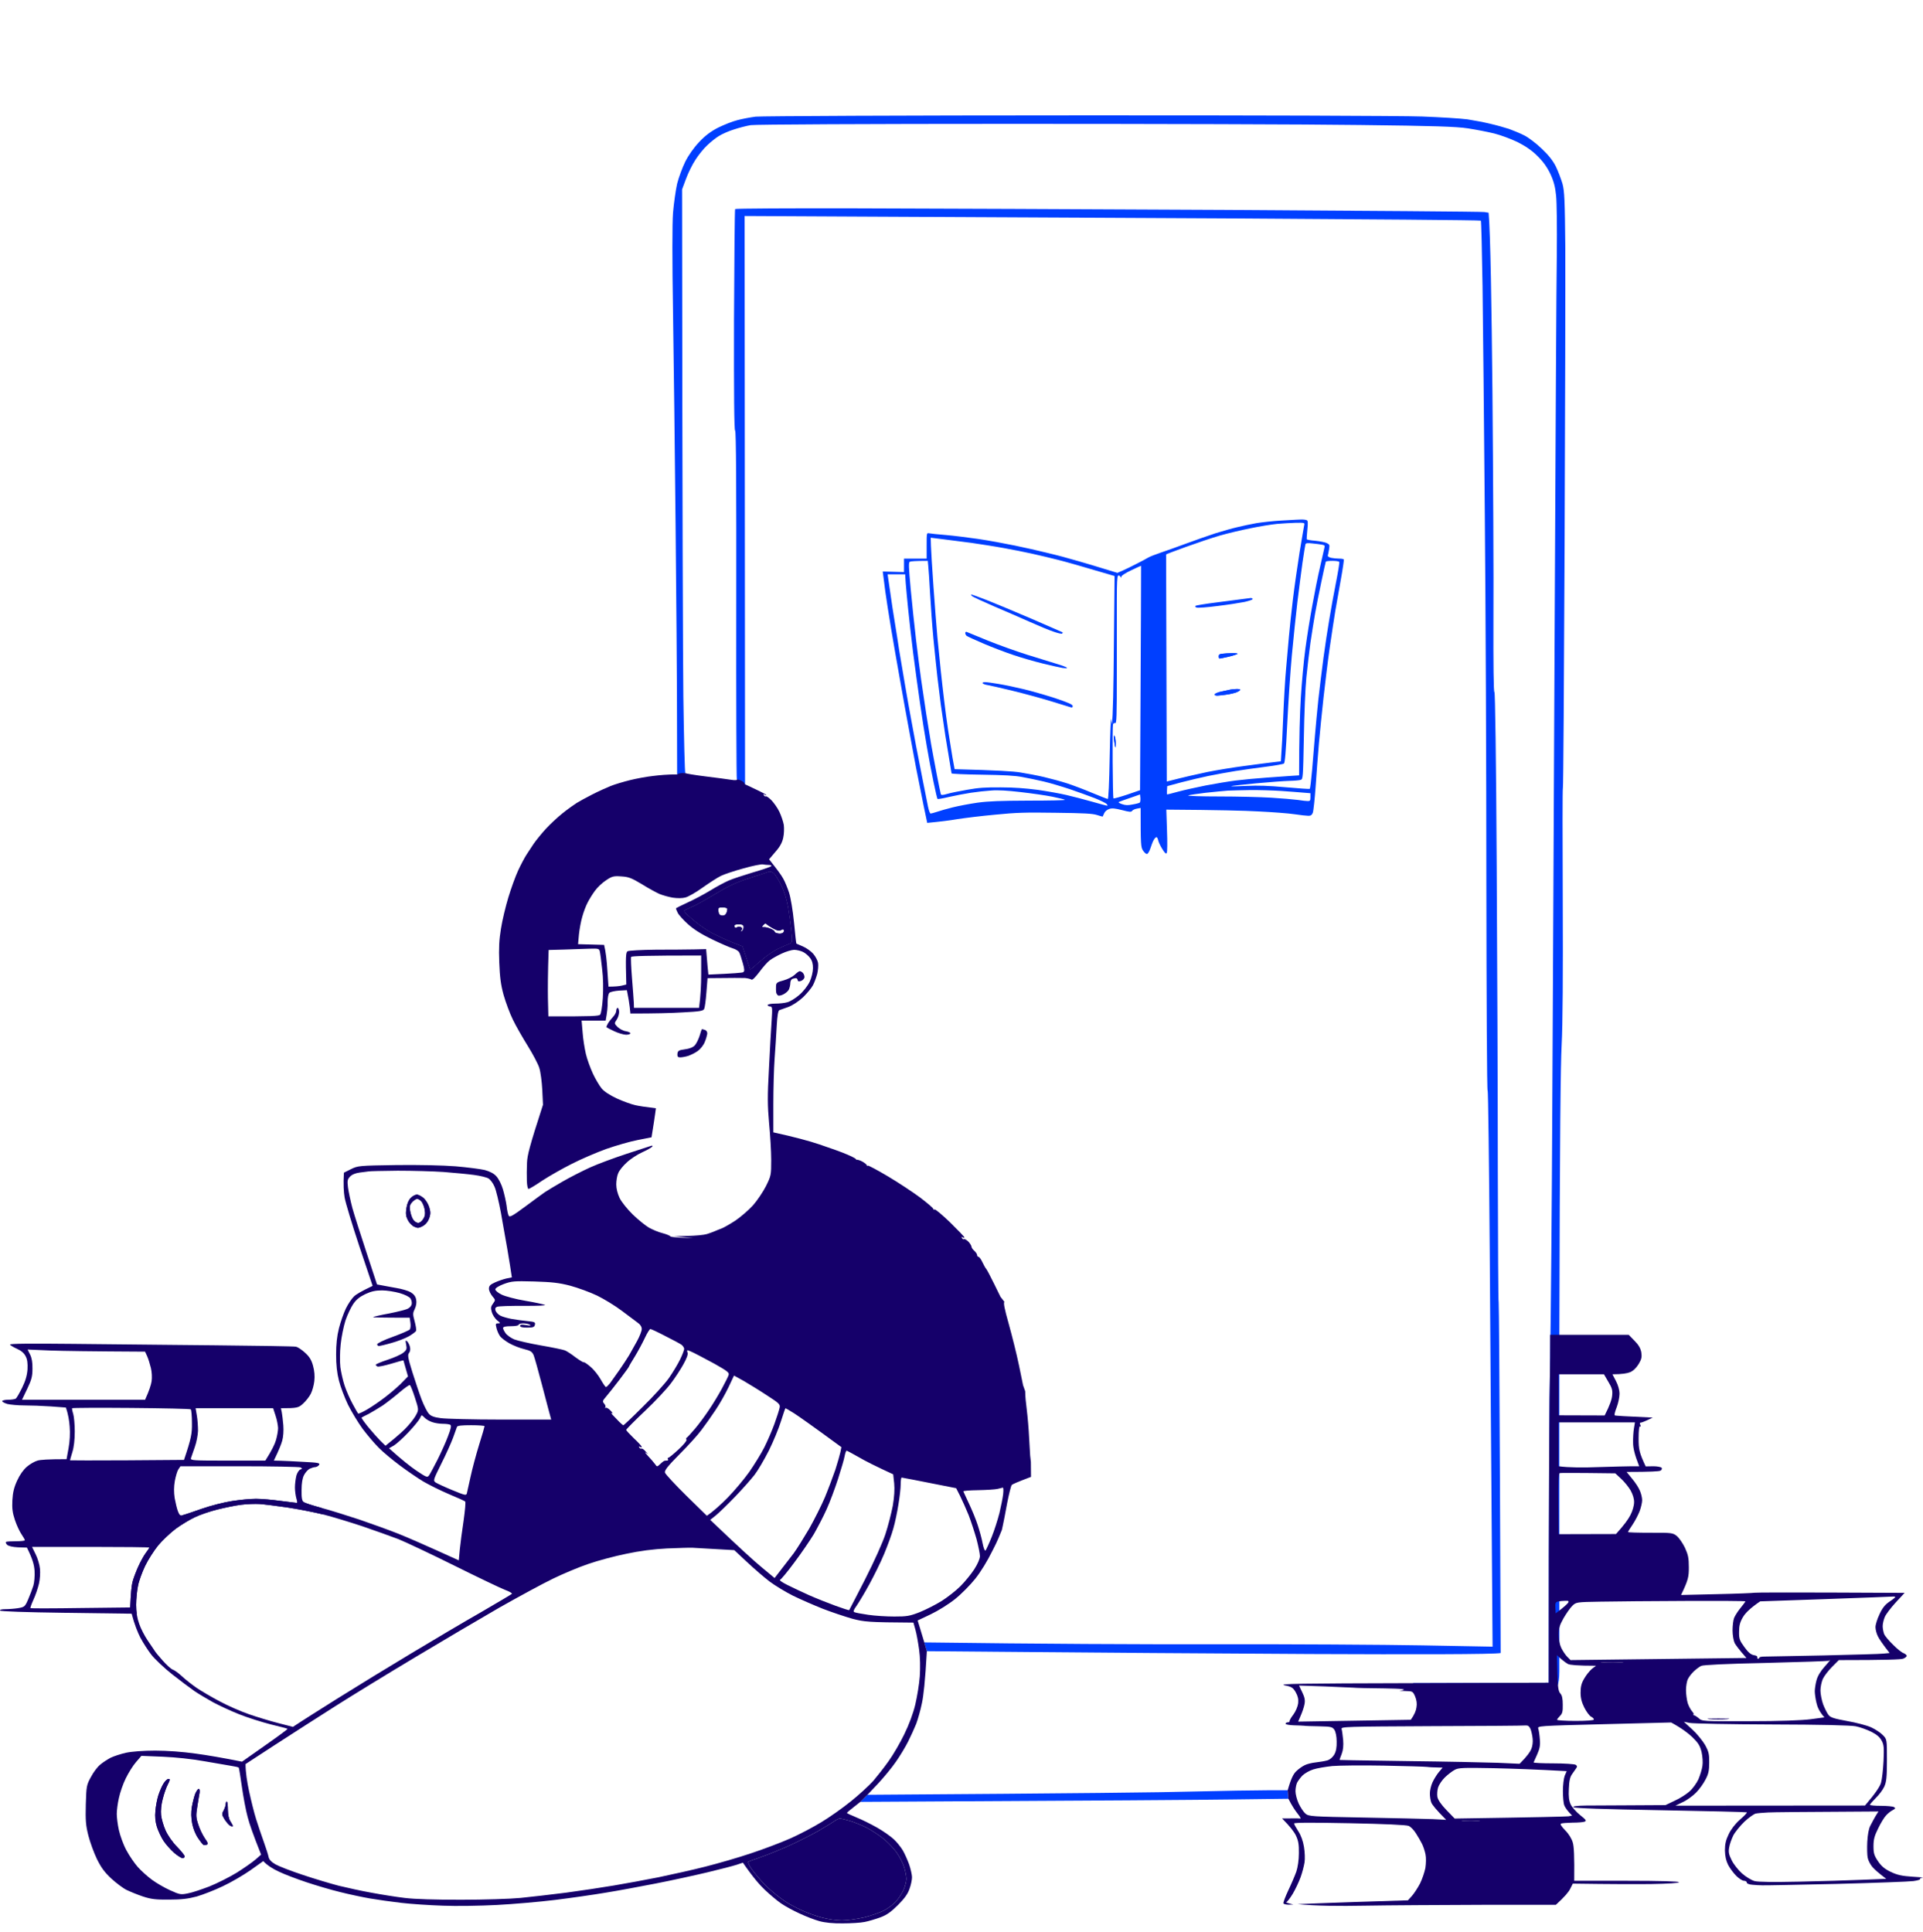 <svg width="200" height="201" viewBox="0 0 200 201" fill="none" xmlns="http://www.w3.org/2000/svg">
<path d="M111.998 12.002C129.805 11.988 145.964 12.046 147.906 12.12C149.849 12.194 151.968 12.326 152.615 12.414C153.263 12.517 154.322 12.709 154.97 12.87C155.618 13.018 156.515 13.268 156.957 13.415C157.398 13.577 158.119 13.871 158.546 14.092C158.958 14.298 159.782 14.916 160.356 15.475C161.063 16.138 161.534 16.741 161.828 17.344C162.063 17.83 162.358 18.625 162.505 19.11C162.711 19.861 162.755 20.832 162.799 25.806C162.814 29 162.784 42.951 162.726 56.814C162.667 70.662 162.593 81.979 162.549 81.95C162.505 81.92 162.505 87.174 162.534 93.62C162.564 101.331 162.534 106.511 162.417 108.734C162.314 110.676 162.225 117.814 162.181 138.829V173.839C162.181 176.749 160.922 176.279 159.512 176.279C159.512 176.279 153.781 176.279 150.109 176.279L146.905 175.075L161.077 175.031C161.077 155.017 161.136 145.598 161.224 141.183C161.298 136.768 161.401 125.142 161.445 115.356C161.504 105.57 161.607 82.612 161.695 64.364C161.784 46.115 161.872 29.029 161.916 26.395C161.945 23.761 161.916 21.053 161.842 20.361C161.754 19.449 161.592 18.831 161.239 18.08C160.901 17.374 160.474 16.785 159.885 16.211C159.311 15.637 158.605 15.166 157.81 14.769C157.133 14.445 156.059 14.048 155.411 13.886C154.764 13.724 153.542 13.489 152.689 13.356C151.467 13.165 149.098 13.091 141.431 13.003C136.089 12.929 119.827 12.885 105.302 12.885C90.409 12.885 78.533 12.944 78.076 13.018C77.635 13.091 76.84 13.297 76.31 13.474C75.781 13.636 75.089 13.945 74.765 14.151C74.441 14.342 73.897 14.784 73.544 15.122C73.191 15.446 72.646 16.123 72.337 16.609C72.013 17.094 71.572 17.992 71.351 18.595L70.939 19.699C70.968 54.489 71.027 68.131 71.071 72.457C71.13 76.784 71.219 80.375 71.277 80.419L70.424 80.552L70.409 74.268C70.409 70.794 70.336 61.906 70.262 54.503C70.188 47.101 70.071 37.197 69.997 32.502C69.909 27.116 69.909 23.29 69.997 22.127C70.085 21.112 70.277 19.758 70.424 19.11C70.586 18.463 70.968 17.433 71.263 16.829C71.601 16.152 72.16 15.358 72.72 14.769C73.353 14.092 73.956 13.65 74.706 13.268C75.31 12.974 76.193 12.62 76.678 12.503C77.164 12.37 78.018 12.208 78.591 12.135C79.165 12.076 94.103 12.002 111.998 12.002Z" fill="#003FFF"/>
<path d="M96.398 171.75L106.847 171.838C112.586 171.897 125.831 171.985 136.28 172.044C146.729 172.088 155.441 172.088 156.074 171.941L156 153.766C155.956 143.774 155.897 135.547 155.868 135.488C155.823 135.415 155.794 129.204 155.779 121.684C155.779 114.164 155.72 99.874 155.662 89.941C155.603 78.962 155.5 71.928 155.426 71.987C155.338 72.046 155.308 69.058 155.323 64.364C155.353 60.11 155.294 49.485 155.22 40.744C155.132 32.002 155.014 24.232 154.823 22.127L154.381 22.054C154.131 22.009 142.093 21.921 127.597 21.833C113.102 21.759 95.692 21.686 88.893 21.671C82.094 21.656 76.502 21.686 76.457 21.745C76.413 21.803 76.369 27.013 76.34 33.327C76.325 40.891 76.355 44.791 76.457 44.791C76.561 44.791 76.59 50.898 76.575 62.848C76.561 72.796 76.59 80.993 76.634 81.067L77.488 81.582L77.444 22.466L89.055 22.525C93.569 22.545 103.496 22.596 114.099 22.649L114.101 22.649C118.498 22.672 123.011 22.694 127.303 22.716C141.946 22.804 153.969 22.892 154.013 22.951C154.057 22.995 154.131 26.056 154.19 29.75C154.234 33.444 154.352 44.128 154.425 53.473C154.514 62.818 154.587 80.154 154.587 92.001C154.602 103.833 154.646 113.487 154.72 113.458C154.779 113.428 154.867 120.992 154.94 130.264C154.999 139.55 155.088 152.574 155.235 171.279L147.965 171.146C143.962 171.073 134.234 171.014 126.346 171.028C118.458 171.043 108.422 170.999 96.133 170.837L96.398 171.75Z" fill="#003FFF"/>
<path d="M133.999 187.099L128.142 187.172C124.934 187.217 114.912 187.29 89.482 187.423L90.217 186.687C112.233 186.54 121.093 186.437 124.095 186.348C127.112 186.275 130.555 186.216 131.747 186.216H133.925L133.999 187.099Z" fill="#003FFF"/>
<path d="M179.62 178.813C179.09 178.843 178.266 178.843 177.78 178.813C177.295 178.784 177.721 178.769 178.737 178.769C179.752 178.769 180.15 178.784 179.62 178.813Z" fill="#15006A"/>
<path fill-rule="evenodd" clip-rule="evenodd" d="M161.224 138.844H169.392L169.995 139.462C170.422 139.888 170.628 140.256 170.702 140.668C170.775 141.154 170.731 141.375 170.422 141.89C170.187 142.272 169.863 142.596 169.539 142.729C169.26 142.846 168.73 142.949 167.7 142.949L168.068 143.656C168.288 144.083 168.436 144.583 168.436 144.98C168.436 145.319 168.303 145.952 168.141 146.378C167.979 146.79 167.876 147.173 167.935 147.217C167.979 147.261 168.892 147.32 171.894 147.453L171.305 147.732C170.982 147.879 170.672 147.997 170.614 147.982C170.54 147.968 170.54 148.071 170.599 148.218C170.672 148.365 170.658 148.424 170.569 148.365C170.481 148.306 170.422 148.777 170.422 149.616C170.422 150.749 170.481 151.088 171.158 152.53L171.938 152.515C172.35 152.515 172.747 152.589 172.821 152.677C172.88 152.765 172.821 152.898 172.703 152.971C172.586 153.045 171.732 153.104 169.171 153.104L169.745 153.81C170.069 154.193 170.437 154.752 170.555 155.061C170.687 155.355 170.79 155.797 170.79 156.047C170.79 156.297 170.672 156.798 170.525 157.195C170.378 157.578 170.054 158.196 169.789 158.593C169.525 158.976 169.319 159.314 169.319 159.358C169.319 159.402 170.363 159.432 171.644 159.432C173.837 159.417 173.984 159.447 174.381 159.756C174.616 159.947 174.999 160.491 175.235 160.977C175.573 161.713 175.647 162.051 175.647 163.037C175.647 164.023 175.588 164.347 174.837 165.907L178.59 165.819C180.65 165.775 182.416 165.701 182.49 165.672C182.563 165.642 186.11 165.627 198.089 165.686L197.162 166.687C196.662 167.232 196.147 167.909 196.029 168.188C195.911 168.468 195.808 168.895 195.808 169.145C195.808 169.395 195.882 169.748 195.955 169.954C196.029 170.16 196.456 170.661 196.882 171.073C197.295 171.499 197.795 171.897 197.986 171.956C198.163 172.029 198.31 172.162 198.31 172.235C198.31 172.309 198.148 172.456 197.942 172.529C197.736 172.618 196.176 172.677 191.246 172.677L190.54 173.383C190.157 173.766 189.73 174.325 189.583 174.634C189.451 174.928 189.333 175.473 189.333 175.841C189.333 176.209 189.465 176.856 189.613 177.283C189.774 177.695 190.025 178.195 190.172 178.387C190.378 178.652 190.76 178.769 192.129 179.019C193.056 179.181 194.189 179.476 194.631 179.682C195.072 179.888 195.617 180.256 195.838 180.491C196.25 180.918 196.25 180.918 196.25 183.096C196.25 184.891 196.191 185.362 195.97 185.848C195.823 186.172 195.426 186.701 195.087 187.025C194.763 187.349 194.498 187.658 194.484 187.732C194.484 187.79 194.999 187.835 195.617 187.835C196.25 187.835 196.868 187.893 196.986 187.967C197.162 188.07 197.147 188.129 196.838 188.291C196.632 188.394 196.323 188.644 196.147 188.85C195.955 189.056 195.587 189.659 195.337 190.189C194.955 190.955 194.852 191.322 194.852 192.029C194.852 192.779 194.925 193.015 195.337 193.618C195.676 194.119 196.029 194.413 196.647 194.707C197.324 195.031 197.795 195.134 198.899 195.208C199.664 195.252 200.15 195.296 199.958 195.311C199.782 195.325 199.664 195.384 199.693 195.458C199.737 195.517 199.414 195.605 199.002 195.664C198.575 195.723 194.999 195.855 191.025 195.958C187.052 196.046 183.579 196.12 183.299 196.105C183.02 196.105 182.534 196.076 182.24 196.046C181.916 196.017 181.68 195.929 181.68 195.826C181.68 195.723 181.548 195.634 181.386 195.634C181.224 195.634 180.856 195.399 180.577 195.119C180.297 194.84 179.914 194.325 179.738 193.986C179.517 193.545 179.414 193.088 179.399 192.47C179.399 191.808 179.502 191.381 179.797 190.778C180.032 190.278 180.474 189.704 180.959 189.277C181.401 188.894 181.725 188.556 181.68 188.512C181.636 188.482 177.604 188.379 172.703 188.291C166.758 188.188 163.756 188.085 163.653 187.982C163.55 187.879 163.947 187.82 164.977 187.805C165.533 187.805 166.736 187.798 169.138 187.784C170.232 187.778 171.574 187.77 173.218 187.761L174.175 187.305C174.705 187.069 175.396 186.628 175.72 186.334C176.044 186.054 176.456 185.48 176.647 185.068C176.824 184.641 177.015 184.023 177.059 183.685C177.118 183.331 177.074 182.699 176.971 182.242C176.809 181.58 176.633 181.301 176.015 180.697C175.602 180.3 174.94 179.785 173.807 179.167L166.846 179.343L166.666 179.348C159.987 179.52 159.886 179.522 159.988 179.814C160.047 179.976 160.121 180.476 160.15 180.918C160.209 181.551 160.135 181.889 159.885 182.463C159.694 182.875 159.532 183.243 159.503 183.317C159.473 183.376 160.4 183.42 161.548 183.42C162.711 183.42 163.756 183.493 163.873 183.567C164.035 183.67 164.05 183.758 163.947 183.905C163.905 183.973 163.818 184.095 163.721 184.231C163.65 184.331 163.574 184.438 163.506 184.538C163.285 184.847 163.197 185.245 163.167 186.069C163.123 186.878 163.182 187.305 163.358 187.687C163.491 187.967 163.932 188.467 164.33 188.791C164.962 189.292 165.036 189.395 164.801 189.483C164.653 189.542 164.094 189.586 163.535 189.586C162.99 189.601 162.461 189.63 162.358 189.689C162.24 189.733 162.387 189.969 162.784 190.381C163.167 190.763 163.461 191.249 163.579 191.661C163.697 192.044 163.756 193.03 163.726 195.634H169.171C172.703 195.634 174.616 195.693 174.616 195.782C174.616 195.87 173.527 195.943 171.703 195.973C170.113 195.988 167.626 195.988 163.579 195.929L163.3 196.488C163.152 196.782 162.755 197.283 161.813 198.136H154.116C149.893 198.151 144.374 198.18 141.872 198.224C139.371 198.269 136.78 198.254 134.956 198.063L137.163 197.974L137.559 197.96L137.802 197.951L137.804 197.951L137.808 197.95L137.812 197.95L137.816 197.95C139.23 197.898 141.788 197.803 146.434 197.665L146.846 197.209C147.082 196.944 147.45 196.37 147.685 195.929C147.906 195.487 148.156 194.751 148.245 194.31C148.318 193.824 148.333 193.25 148.259 192.882C148.186 192.529 148.024 192.029 147.891 191.779C147.759 191.514 147.479 191.028 147.259 190.69C147.053 190.351 146.714 190.013 146.508 189.924C146.273 189.821 144.021 189.718 140.357 189.645C136.53 189.571 134.588 189.571 134.588 189.674C134.588 189.748 134.794 190.116 135.029 190.484C135.309 190.91 135.515 191.484 135.618 192.102C135.706 192.632 135.736 193.353 135.677 193.721C135.618 194.089 135.441 194.781 135.265 195.266C135.088 195.752 134.72 196.532 134.441 197.003C134.161 197.459 133.852 197.857 133.778 197.857C133.705 197.871 133.822 197.93 134.514 198.107L134.028 198.121C133.778 198.121 133.528 198.063 133.484 197.989C133.44 197.915 133.675 197.297 133.984 196.635C134.308 195.958 134.676 195.09 134.823 194.678C134.97 194.236 135.088 193.471 135.088 192.765C135.103 191.837 135.029 191.455 134.779 190.925C134.602 190.557 134.205 190.013 133.337 189.144H134.22C134.705 189.13 135.176 189.144 135.25 189.159C135.324 189.174 135.191 188.938 134.941 188.629C134.691 188.306 134.367 187.835 133.999 187.099L133.925 186.216C134.279 184.965 134.529 184.509 134.808 184.244C135.044 184.008 135.441 183.729 135.691 183.611C135.941 183.479 136.457 183.361 136.869 183.317C137.266 183.273 137.796 183.184 138.046 183.111C138.311 183.037 138.605 182.787 138.767 182.507C138.958 182.169 139.032 181.757 139.017 181.139C139.017 180.624 138.914 180.123 138.782 179.932C138.576 179.623 138.429 179.593 137.192 179.564C136.457 179.549 135.735 179.535 135.618 179.505C135.505 179.491 135.052 179.477 134.599 179.463L134.543 179.461C134.087 179.446 133.705 179.373 133.705 179.299C133.705 179.226 133.808 179.152 133.925 179.152C134.043 179.152 134.131 179.108 134.117 179.049C134.087 178.975 134.264 178.666 134.514 178.343C134.764 178.004 134.97 177.504 135.014 177.165C135.058 176.738 134.985 176.429 134.764 176.032C134.485 175.546 134.337 175.443 133.587 175.296C132.895 175.134 135.161 175.105 146.905 175.075L161.077 175.031C161.077 155.017 161.136 145.598 161.224 141.183V138.844ZM166.817 142.949H162.107V147.217L166.89 147.232C167.449 146.143 167.641 145.525 167.67 145.157C167.729 144.612 167.655 144.362 167.273 143.729L166.817 142.949ZM170.04 147.953H162.093V152.515C163.182 152.662 164.712 152.662 166.213 152.603C167.714 152.559 169.289 152.515 169.716 152.515H170.481C169.995 151.279 169.848 150.602 169.848 150.087C169.833 149.601 169.878 148.91 169.937 148.571L170.04 147.953ZM168.597 153.81L167.994 153.251C163.653 153.192 162.313 153.207 162.225 153.222C162.093 153.266 162.048 154.09 162.078 156.43L162.107 159.579L168.068 159.564C168.936 158.608 169.363 158.004 169.569 157.592C169.789 157.18 169.951 156.606 169.951 156.268C169.966 155.9 169.819 155.444 169.583 155.017C169.363 154.649 168.921 154.105 168.597 153.81ZM197.118 166.128C197.118 166.084 197.015 166.054 196.868 166.069C196.72 166.084 193.556 166.201 189.833 166.334L183.064 166.569C181.96 167.32 181.504 167.82 181.268 168.218C180.959 168.747 180.871 169.115 180.871 169.733C180.856 170.44 180.93 170.646 181.415 171.308C181.813 171.867 182.092 172.103 182.401 172.162C182.652 172.191 182.813 172.294 182.769 172.382C182.74 172.456 182.769 172.53 182.843 172.53C182.931 172.53 182.99 172.471 182.99 172.412C182.99 172.353 183.24 172.309 183.549 172.309C183.738 172.309 184.835 172.287 186.36 172.256C187.336 172.237 188.486 172.214 189.686 172.191C192.762 172.117 195.573 172.044 195.911 172L196.529 171.941C195.764 170.97 195.44 170.469 195.308 170.204C195.175 169.939 195.058 169.513 195.058 169.248C195.058 168.983 195.249 168.379 195.484 167.894C195.779 167.246 196.073 166.893 196.514 166.599C196.853 166.378 197.118 166.157 197.118 166.128ZM163.093 166.717C163.196 166.525 163.137 166.496 162.77 166.511C162.519 166.511 162.181 166.555 162.034 166.584C161.784 166.643 161.739 166.761 161.769 167.232L161.798 167.82C162.696 167.143 163.005 166.834 163.093 166.717ZM181.533 166.569C181.533 166.525 178.737 166.51 175.308 166.525C171.894 166.54 167.935 166.569 166.508 166.599L166.502 166.599C163.947 166.643 163.932 166.643 163.52 167.04C163.299 167.261 162.887 167.85 162.608 168.335C162.21 169.042 162.107 169.38 162.107 170.028C162.107 170.528 162.21 171.058 162.387 171.426C162.549 171.75 162.828 172.162 163.005 172.338L163.344 172.677L181.636 172.456C180.871 171.588 180.547 171.146 180.415 170.911C180.297 170.661 180.194 170.072 180.194 169.586C180.194 169.101 180.267 168.512 180.356 168.291C180.444 168.07 180.738 167.6 181.018 167.261C181.298 166.923 181.533 166.599 181.533 166.569ZM162.343 172.544L161.931 172.162L161.975 174.016C162.019 175.532 162.078 175.929 162.284 176.15C162.461 176.341 162.534 176.68 162.534 177.312C162.549 178.019 162.49 178.254 162.24 178.49C162.078 178.652 161.945 178.828 161.945 178.887C161.945 178.946 162.814 179.005 163.859 179.005C165.036 179.005 165.772 178.946 165.772 178.858C165.772 178.769 165.639 178.637 165.477 178.563C165.316 178.475 165.006 178.063 164.786 177.636C164.506 177.077 164.388 176.635 164.388 176.061C164.388 175.443 164.477 175.075 164.771 174.59C164.977 174.222 165.345 173.78 165.566 173.589L165.992 173.265C164.006 173.265 163.27 173.177 163.093 173.089C162.917 173 162.578 172.75 162.343 172.544ZM189.745 173.383C190.098 173 190.348 172.677 190.319 172.677C190.289 172.677 190.231 172.706 190.201 172.75C190.157 172.78 187.243 172.883 183.696 172.971C179.532 173.059 177.148 173.177 176.927 173.28C176.75 173.368 176.412 173.619 176.176 173.839C175.956 174.045 175.676 174.399 175.558 174.634C175.44 174.855 175.352 175.385 175.352 175.811C175.352 176.223 175.44 176.827 175.529 177.151C175.632 177.46 175.838 177.842 175.97 177.989C176.117 178.151 176.191 178.298 176.132 178.343C176.073 178.387 176.103 178.416 176.176 178.416C176.25 178.416 176.471 178.549 176.677 178.725C177.03 179.049 177.103 179.049 181.975 179.034C185.109 179.034 187.42 178.946 188.317 178.828L189.745 178.637C189.23 178.063 189.009 177.548 188.921 177.136C188.818 176.709 188.744 176.165 188.744 175.914C188.744 175.679 188.818 175.164 188.921 174.781C189.038 174.34 189.348 173.825 189.745 173.383ZM168.656 172.927C169.142 172.897 168.671 172.883 167.626 172.883C166.566 172.883 166.169 172.912 166.743 172.927C167.302 172.956 168.171 172.956 168.656 172.927ZM137.752 175.414L135.103 175.326L135.441 176.032C135.691 176.547 135.75 176.856 135.677 177.239C135.632 177.518 135.456 178.048 135.294 178.416L135.014 179.078L146.729 178.887C147.111 178.357 147.273 177.93 147.317 177.607C147.391 177.209 147.332 176.841 147.185 176.474C146.964 175.944 146.905 175.914 146.243 175.9L145.551 175.87C146.611 175.708 145.772 175.649 144.006 175.62C142.417 175.605 140.96 175.576 140.768 175.546C140.562 175.532 139.209 175.473 137.752 175.414ZM175.72 179.211L175.131 179.093L176.014 179.902C176.5 180.344 177.089 181.08 177.339 181.507C177.707 182.184 177.78 182.463 177.766 183.331C177.766 184.156 177.692 184.523 177.383 185.097C177.177 185.509 176.736 186.128 176.397 186.466C176.059 186.804 175.44 187.261 175.014 187.452L174.248 187.82L193.969 187.805C195.116 186.466 195.514 185.818 195.631 185.451C195.734 185.097 195.852 184.082 195.896 183.184C195.955 181.801 195.941 181.492 195.705 181.065C195.514 180.697 195.19 180.418 194.631 180.138C194.189 179.917 193.453 179.652 193.012 179.564C192.482 179.461 189.465 179.387 184.256 179.373C179.885 179.358 176.044 179.284 175.72 179.211ZM159.179 179.844C159.046 179.549 158.914 179.461 158.678 179.476C158.502 179.505 154.087 179.535 148.892 179.549C139.959 179.593 139.444 179.608 139.532 179.844C139.576 179.991 139.65 180.506 139.694 180.992C139.738 181.595 139.694 182.051 139.532 182.463C139.4 182.787 139.312 183.052 139.326 183.067C139.338 183.078 141.404 183.109 144.233 183.151C144.923 183.162 145.658 183.173 146.42 183.184C150.305 183.228 154.514 183.317 155.765 183.361L158.046 183.464C158.826 182.684 159.135 182.228 159.252 181.948C159.385 181.654 159.444 181.183 159.4 180.844C159.37 180.521 159.267 180.064 159.179 179.844ZM148.421 183.788C148.215 183.758 146.199 183.699 143.933 183.655C141.666 183.611 139.238 183.64 138.561 183.699C137.869 183.773 136.972 183.92 136.574 184.053C136.162 184.185 135.662 184.479 135.441 184.7C135.235 184.921 134.985 185.259 134.897 185.436C134.808 185.627 134.735 186.025 134.735 186.319C134.735 186.628 134.882 187.202 135.073 187.614C135.265 188.011 135.574 188.482 135.765 188.644C136.118 188.938 136.368 188.953 141.872 189.056C145.022 189.115 148.23 189.189 149.01 189.218L150.408 189.292C149.333 188.217 148.951 187.717 148.863 187.496C148.774 187.275 148.715 186.849 148.715 186.54C148.715 186.245 148.833 185.73 148.98 185.406C149.127 185.083 149.422 184.597 149.643 184.332L150.04 183.861C149.069 183.846 148.612 183.817 148.421 183.788ZM162.946 184.229C159.841 184.053 157.31 183.964 155.338 183.92C152.144 183.861 151.673 183.876 151.291 184.097C151.041 184.229 150.599 184.568 150.29 184.862C149.981 185.156 149.657 185.642 149.569 185.922C149.481 186.201 149.451 186.643 149.495 186.908C149.554 187.217 149.893 187.717 150.437 188.276L151.291 189.159C160.179 189.027 162.931 188.953 163.137 188.924L163.505 188.85C163.005 188.35 162.784 188.011 162.696 187.791C162.608 187.57 162.549 186.893 162.549 186.289C162.549 185.686 162.637 184.965 162.74 184.7L162.946 184.229ZM195.072 188.894L195.367 188.423C187.199 188.467 184.403 188.497 183.888 188.526C183.358 188.556 182.769 188.6 182.593 188.644C182.416 188.688 181.886 189.056 181.43 189.483C180.989 189.91 180.459 190.557 180.267 190.925C180.091 191.293 179.885 191.852 179.841 192.176C179.752 192.647 179.811 192.912 180.106 193.5C180.297 193.898 180.783 194.516 181.18 194.869C181.577 195.222 182.166 195.576 182.49 195.664C182.872 195.762 184.418 195.782 187.125 195.723C189.348 195.679 192.291 195.59 193.674 195.531L196.176 195.428C195.367 194.825 194.955 194.442 194.734 194.192C194.513 193.927 194.292 193.5 194.248 193.236C194.189 192.971 194.175 192.235 194.204 191.587C194.248 190.837 194.351 190.219 194.528 189.895L194.594 189.77C194.739 189.493 194.933 189.122 195.072 188.894ZM153.719 189.409C154.16 189.38 153.822 189.365 152.983 189.365C152.13 189.365 151.762 189.38 152.174 189.409C152.571 189.439 153.263 189.439 153.719 189.409Z" fill="#15006A"/>
<path fill-rule="evenodd" clip-rule="evenodd" d="M13.692 167.85L6.878 167.761C2.581 167.703 0.05 167.614 0.006 167.526C-0.039 167.438 0.182 167.379 0.55 167.379C0.903 167.379 1.492 167.335 1.875 167.276C2.552 167.158 2.596 167.129 2.934 166.349C3.125 165.907 3.361 165.274 3.464 164.951C3.567 164.627 3.626 163.935 3.596 163.405C3.552 162.772 3.405 162.199 2.802 160.977L1.875 160.948C1.301 160.918 0.874 160.815 0.741 160.683C0.624 160.565 0.565 160.433 0.624 160.388C0.668 160.344 1.139 160.315 1.654 160.315C2.169 160.315 2.581 160.271 2.581 160.212C2.581 160.138 2.419 159.859 2.228 159.579C2.036 159.299 1.727 158.637 1.551 158.107C1.301 157.357 1.242 156.915 1.286 156.047C1.33 155.238 1.463 154.693 1.786 154.001C2.051 153.413 2.434 152.868 2.802 152.559C3.125 152.28 3.626 152 3.905 151.926C4.185 151.838 4.98 151.779 6.922 151.779L7.128 150.646C7.261 149.94 7.305 149.071 7.246 148.395C7.202 147.791 7.099 147.099 6.849 146.408L5.259 146.29C4.391 146.231 3.155 146.187 2.507 146.187C1.86 146.187 1.08 146.113 0.771 146.04C0.477 145.952 0.226 145.819 0.226 145.746C0.226 145.672 0.506 145.598 0.844 145.598C1.198 145.598 1.551 145.54 1.639 145.481C1.727 145.422 2.022 144.907 2.301 144.347C2.655 143.626 2.816 143.052 2.861 142.434C2.89 141.816 2.846 141.404 2.669 141.08C2.512 140.757 2.213 140.497 1.772 140.3C1.404 140.139 1.08 139.933 1.036 139.859C0.992 139.756 3.184 139.741 7.54 139.785C10.112 139.817 14.185 139.855 17.937 139.891L17.959 139.891L18.052 139.892L18.365 139.895L18.446 139.896C19.816 139.909 21.131 139.921 22.301 139.933C26.79 139.977 30.616 140.036 30.792 140.08C30.984 140.124 31.396 140.403 31.734 140.712C32.176 141.11 32.397 141.463 32.558 142.066C32.706 142.596 32.75 143.141 32.691 143.656C32.647 144.068 32.485 144.671 32.323 144.98C32.176 145.275 31.808 145.746 31.514 146.01C31.043 146.437 30.895 146.481 29.218 146.481L29.306 146.893C29.35 147.114 29.424 147.718 29.468 148.247C29.512 148.821 29.468 149.469 29.35 149.866C29.247 150.234 29.012 150.837 28.482 151.926L29.174 151.941C29.571 151.956 30.66 152 31.602 152.059C33.088 152.132 33.309 152.177 33.191 152.368C33.118 152.486 32.941 152.589 32.794 152.603C32.647 152.603 32.382 152.692 32.191 152.78C32.014 152.883 31.749 153.177 31.617 153.442C31.455 153.751 31.366 154.281 31.366 154.987C31.352 155.812 31.41 156.106 31.587 156.238C31.705 156.341 32.544 156.606 33.427 156.842L33.633 157.533C32.691 157.298 31.013 156.974 29.88 156.798C28.747 156.636 27.452 156.474 27.01 156.444C26.554 156.415 25.7 156.444 25.097 156.518C24.479 156.592 23.36 156.827 22.595 157.018C21.815 157.21 20.756 157.578 20.241 157.828C19.711 158.078 18.813 158.622 18.254 159.035C17.695 159.461 16.885 160.227 16.444 160.756C16.017 161.286 15.399 162.243 15.09 162.89C14.781 163.538 14.442 164.465 14.354 164.951C14.251 165.436 14.163 166.334 14.163 166.937C14.163 167.261 14.182 167.563 14.221 167.85H13.692ZM15.09 140.595C9.336 140.565 6.584 140.521 5.259 140.477C3.949 140.418 2.875 140.374 2.875 140.374C2.875 140.374 2.978 140.61 3.125 140.889C3.302 141.228 3.39 141.728 3.376 142.361C3.376 143.155 3.287 143.509 2.831 144.465L2.287 145.598H15.09C15.531 144.627 15.708 144.053 15.767 143.685C15.826 143.303 15.796 142.699 15.693 142.287C15.59 141.89 15.428 141.331 15.311 141.08L15.09 140.595ZM19.843 146.599C19.77 146.54 16.988 146.481 13.633 146.452C10.292 146.423 7.526 146.437 7.496 146.481C7.481 146.526 7.526 146.79 7.614 147.07C7.702 147.35 7.776 148.188 7.776 148.91C7.776 149.748 7.687 150.528 7.526 151.043L7.486 151.177C7.37 151.559 7.277 151.871 7.29 151.897C7.29 151.912 9.954 151.912 13.206 151.897L19.137 151.853C19.902 149.587 19.976 149.101 19.961 148.027C19.961 147.306 19.902 146.658 19.843 146.599ZM28.408 146.481H20.344L20.476 147.261C20.55 147.673 20.594 148.395 20.594 148.836C20.579 149.278 20.432 150.043 20.255 150.528C20.079 151.014 19.902 151.529 19.858 151.676C19.799 151.912 20.049 151.926 23.699 151.926H27.599C28.291 150.837 28.585 150.205 28.703 149.793C28.82 149.395 28.923 148.821 28.923 148.542C28.909 148.262 28.806 147.673 28.658 147.247L28.408 146.481ZM24.906 152.515H18.769L18.548 152.839C18.43 153.016 18.269 153.575 18.18 154.06C18.077 154.649 18.077 155.223 18.166 155.826C18.254 156.312 18.401 156.93 18.504 157.195C18.651 157.578 18.754 157.681 18.975 157.607C19.137 157.578 20.035 157.269 20.962 156.945C21.889 156.621 23.316 156.253 24.126 156.135C24.935 156.003 26.068 155.9 26.628 155.9C27.201 155.9 28.349 156.003 29.203 156.121C29.611 156.17 29.995 156.219 30.291 156.257C30.616 156.299 30.835 156.327 30.866 156.327C30.925 156.327 30.91 156.121 30.822 155.856C30.748 155.591 30.675 155.076 30.675 154.723C30.675 154.355 30.748 153.81 30.822 153.501C30.91 153.192 31.087 152.912 31.234 152.854C31.455 152.78 31.455 152.751 31.263 152.633C31.145 152.574 28.276 152.515 24.906 152.515ZM9.424 160.904H3.331L3.714 161.683C3.92 162.096 4.126 162.787 4.156 163.185C4.2 163.597 4.156 164.288 4.052 164.73C3.949 165.171 3.699 165.922 3.479 166.393C3.273 166.849 3.125 167.261 3.17 167.276C3.199 167.305 5.554 167.305 8.394 167.261L13.545 167.202C13.604 165.686 13.692 164.965 13.765 164.627C13.839 164.274 14.119 163.552 14.354 163.008C14.604 162.449 14.972 161.787 15.163 161.536C15.37 161.271 15.531 161.021 15.531 160.977C15.531 160.933 12.779 160.904 9.424 160.904Z" fill="#15006A"/>
<path fill-rule="evenodd" clip-rule="evenodd" d="M167.626 172.883C168.671 172.883 169.142 172.897 168.656 172.927C168.171 172.956 167.302 172.956 166.743 172.927C166.169 172.912 166.566 172.883 167.626 172.883ZM152.983 189.365C153.822 189.365 154.16 189.38 153.719 189.409C153.263 189.439 152.571 189.439 152.174 189.409C151.762 189.38 152.13 189.365 152.983 189.365ZM177.78 178.813C178.266 178.843 179.09 178.843 179.62 178.813C180.15 178.784 179.752 178.769 178.737 178.769C177.721 178.769 177.295 178.784 177.78 178.813Z" fill="#15006A"/>
<path d="M103.323 63.045C102.193 62.555 101.18 62.088 101.086 61.994C100.992 61.912 100.968 61.842 101.027 61.842C101.086 61.842 101.804 62.099 102.617 62.415C103.429 62.73 105.513 63.606 107.267 64.354C109.021 65.113 110.47 65.744 110.505 65.767C110.54 65.791 110.517 65.849 110.47 65.908C110.411 65.954 110.022 65.861 109.587 65.709C109.151 65.569 108.032 65.102 107.091 64.681C106.149 64.26 104.453 63.525 103.323 63.045Z" fill="#003FFF"/>
<path d="M100.521 66.13C100.439 66.048 100.38 65.919 100.391 65.826C100.403 65.744 100.474 65.697 100.544 65.733C100.615 65.767 101.604 66.176 102.734 66.632C103.865 67.088 105.69 67.742 106.796 68.092C107.903 68.431 109.292 68.863 109.893 69.05C110.493 69.225 110.976 69.412 110.976 69.471C110.976 69.517 110.776 69.517 110.54 69.483C110.293 69.447 109.351 69.237 108.445 69.015C107.538 68.793 106.16 68.396 105.383 68.127C104.606 67.87 103.229 67.345 102.322 66.959C101.416 66.574 100.603 66.2 100.521 66.13Z" fill="#003FFF"/>
<path d="M126.753 68.267C126.753 68.092 126.847 68.022 127.141 67.999C127.341 67.975 127.812 67.94 128.165 67.94C128.519 67.929 128.754 67.964 128.695 68.022C128.625 68.069 128.212 68.209 127.753 68.314C127.294 68.419 126.894 68.501 126.847 68.501C126.788 68.501 126.753 68.396 126.753 68.267Z" fill="#003FFF"/>
<path d="M102.711 71.258C102.464 71.223 102.228 71.13 102.193 71.071C102.157 71.001 102.263 70.954 102.452 70.954C102.64 70.954 103.264 71.036 103.853 71.141C104.442 71.235 105.572 71.469 106.384 71.667C107.197 71.854 108.692 72.286 109.716 72.613C111.164 73.104 111.565 73.279 111.565 73.443C111.565 73.583 111.506 73.618 111.364 73.571C111.247 73.536 110.305 73.244 109.269 72.929C108.233 72.613 106.431 72.123 105.266 71.842C104.1 71.562 102.946 71.293 102.711 71.258Z" fill="#003FFF"/>
<path d="M127.07 71.924C127.14 71.909 127.211 71.894 127.281 71.879C127.352 71.864 127.422 71.849 127.488 71.835C127.714 71.788 127.907 71.748 127.989 71.725C128.118 71.702 128.401 71.679 128.613 71.667C128.813 71.667 128.99 71.69 128.99 71.749C129.001 71.796 128.848 71.901 128.672 71.983C128.495 72.064 128.024 72.181 127.636 72.24C127.247 72.298 126.788 72.356 126.611 72.356C126.399 72.356 126.305 72.31 126.34 72.216C126.376 72.134 126.705 71.994 127.07 71.924Z" fill="#003FFF"/>
<path d="M116.003 77.73C115.968 77.695 115.921 77.38 115.874 77.029C115.827 76.585 115.838 76.445 115.921 76.562C115.98 76.655 116.039 76.971 116.039 77.263C116.039 77.555 116.027 77.765 116.003 77.73Z" fill="#003FFF"/>
<path fill-rule="evenodd" clip-rule="evenodd" d="M133.287 54.144C132.439 54.19 131.285 54.319 130.697 54.412C130.108 54.517 129.213 54.704 128.695 54.833C128.177 54.95 127.141 55.242 126.399 55.475C125.658 55.721 124.304 56.188 123.397 56.527C122.49 56.866 121.301 57.286 120.748 57.473C120.195 57.66 119.582 57.894 119.394 58.011C119.206 58.127 118.676 58.408 118.217 58.641C117.757 58.875 117.133 59.19 116.804 59.331L116.215 59.588C113.931 58.887 112.801 58.548 112.212 58.384C111.966 58.316 111.69 58.238 111.425 58.163C111.056 58.058 110.711 57.96 110.505 57.905C110.152 57.812 109.328 57.602 108.68 57.45C108.032 57.286 106.631 56.971 105.56 56.749C104.489 56.527 102.77 56.211 101.734 56.06C100.697 55.908 99.19 55.721 98.378 55.651C97.566 55.592 96.789 55.499 96.647 55.475C96.376 55.417 96.376 55.429 96.376 56.761V58.104H94.022V59.506L91.808 59.447L91.841 59.692L91.841 59.695C91.909 60.213 91.999 60.89 92.079 61.55C92.185 62.321 92.456 64.062 92.68 65.405C92.903 66.749 93.304 69.039 93.563 70.487C93.626 70.839 93.696 71.235 93.77 71.652L93.77 71.653C94.001 72.952 94.267 74.448 94.446 75.394C94.579 76.142 94.768 77.15 94.944 78.086C95.061 78.714 95.173 79.31 95.258 79.775C95.482 80.931 95.835 82.707 96.047 83.735L96.435 85.592C97.801 85.464 98.814 85.335 99.555 85.207C100.297 85.09 102.075 84.868 103.5 84.74C105.725 84.518 106.608 84.494 109.798 84.541C112.754 84.576 113.625 84.623 114.096 84.775C114.425 84.88 114.685 84.95 114.685 84.938C114.69 84.932 114.708 84.891 114.735 84.83C114.761 84.769 114.796 84.687 114.838 84.599C114.92 84.401 115.132 84.226 115.367 84.144C115.662 84.05 115.933 84.074 116.686 84.261C117.487 84.471 117.64 84.483 117.746 84.342C117.805 84.249 118.04 84.144 118.252 84.109L118.629 84.039C118.629 87.859 118.652 88.104 118.864 88.454C118.994 88.653 119.182 88.828 119.276 88.828C119.382 88.828 119.523 88.595 119.653 88.221C119.759 87.882 119.912 87.485 120.006 87.345C120.089 87.193 120.218 87.076 120.277 87.076C120.336 87.076 120.418 87.216 120.454 87.403C120.489 87.578 120.677 87.987 120.877 88.303C121.16 88.758 121.266 88.852 121.348 88.712C121.407 88.606 121.419 87.613 121.372 86.375L121.301 84.214C126.67 84.249 129.413 84.319 130.873 84.401C132.333 84.471 134.029 84.599 134.641 84.693C135.253 84.786 135.901 84.856 136.089 84.856C136.324 84.856 136.442 84.775 136.536 84.541C136.607 84.354 136.736 83.139 136.831 81.819C136.912 80.511 137.075 78.515 137.17 77.353L137.172 77.321C137.278 76.165 137.49 74.004 137.655 72.532C137.82 71.06 138.102 68.712 138.302 67.333C138.503 65.954 138.762 64.237 138.879 63.536C139.009 62.835 139.268 61.363 139.456 60.265C139.656 59.167 139.786 58.244 139.762 58.197C139.727 58.139 139.503 58.104 139.268 58.104C139.021 58.104 138.644 58.069 138.432 58.022C138.173 57.952 138.067 57.87 138.102 57.754C138.13 57.68 138.165 57.482 138.202 57.275L138.203 57.272C138.212 57.218 138.222 57.164 138.232 57.111C138.302 56.679 138.279 56.632 137.973 56.48C137.796 56.398 137.255 56.293 136.784 56.246C136.313 56.211 135.924 56.141 135.901 56.083C135.889 56.036 135.924 55.592 135.971 55.09C136.042 54.401 136.03 54.167 135.912 54.109C135.83 54.062 135.547 54.027 135.288 54.038C135.106 54.038 134.607 54.068 134.032 54.101L134.031 54.101C133.791 54.115 133.537 54.13 133.287 54.144ZM130.049 54.95C130.991 54.751 132.227 54.553 132.816 54.494C133.405 54.447 134.288 54.389 134.794 54.377C135.677 54.366 135.701 54.377 135.642 54.623C135.607 54.772 135.402 56.001 135.172 57.382L135.172 57.385L135.159 57.461C134.935 58.875 134.617 61.083 134.464 62.368C134.311 63.653 134.123 65.382 134.052 66.223C133.982 67.053 133.852 68.56 133.758 69.553C133.664 70.546 133.534 72.754 133.464 74.459C133.405 76.165 133.31 77.917 133.216 79.191L132.427 79.284C131.992 79.331 130.661 79.506 129.461 79.669C128.26 79.821 126.517 80.113 125.575 80.3C124.633 80.499 123.303 80.791 121.348 81.293L121.313 69.494C121.29 63.011 121.278 57.683 121.278 57.672C121.278 57.648 122.208 57.298 123.338 56.889C124.468 56.48 126.058 55.943 126.87 55.709C127.683 55.475 129.107 55.137 130.049 54.95ZM97.083 60.989C96.954 59.144 96.836 57.251 96.824 56.784L96.8 55.931L98.025 56.083C98.708 56.165 100.05 56.34 101.027 56.468C101.993 56.609 103.511 56.842 104.383 57.006C105.254 57.158 106.584 57.426 107.326 57.59C108.068 57.754 109.292 58.045 110.034 58.233C110.776 58.419 112.412 58.875 115.921 59.915L115.85 67.216C115.815 71.235 115.756 74.704 115.638 75.335L115.568 74.81C115.532 74.518 115.462 76.27 115.415 78.688C115.367 81.504 115.285 83.104 115.214 83.104C115.156 83.104 114.426 82.824 113.59 82.473C112.766 82.123 111.588 81.679 110.976 81.48C110.364 81.282 109.292 80.99 108.586 80.826C107.891 80.662 106.785 80.452 106.113 80.347C105.395 80.23 103.794 80.125 99.285 80.008L99.061 78.782C98.955 78.104 98.743 76.842 98.614 75.978C98.484 75.113 98.296 73.712 98.201 72.882C98.096 72.041 97.942 70.651 97.848 69.786C97.754 68.922 97.601 67.345 97.495 66.282C97.401 65.219 97.213 62.847 97.083 60.989ZM135.465 58.513C135.606 57.543 135.748 56.69 135.771 56.609C135.818 56.492 135.995 56.468 136.501 56.527C136.866 56.562 137.314 56.62 137.49 56.655C137.726 56.69 137.808 56.761 137.761 56.901C137.737 57.017 137.525 57.929 137.302 58.922C137.066 59.915 136.701 61.761 136.478 63.011C136.242 64.26 135.924 66.282 135.759 67.508C135.595 68.723 135.383 71.013 135.288 72.59C135.194 74.167 135.112 76.62 135.112 80.651L134.37 80.698C133.97 80.733 132.792 80.814 131.756 80.884C130.72 80.954 129.26 81.095 128.519 81.188C127.777 81.282 126.364 81.515 125.399 81.702C124.421 81.901 123.138 82.181 122.538 82.345C121.937 82.508 121.431 82.637 121.396 82.637C121.36 82.637 121.348 82.438 121.396 81.772L122.867 81.375C123.68 81.165 124.951 80.861 125.693 80.709C126.435 80.557 127.706 80.324 128.519 80.195C129.331 80.067 130.756 79.868 131.686 79.751C132.616 79.634 133.452 79.483 133.534 79.424C133.64 79.342 133.734 78.233 133.876 75.335C133.982 73.151 134.193 69.915 134.358 68.151C134.523 66.387 134.782 63.887 134.935 62.602C135.088 61.317 135.336 59.471 135.465 58.513ZM94.716 61.258C94.505 58.98 94.493 58.501 94.622 58.431C94.716 58.384 95.164 58.338 96.494 58.338L96.541 58.828C96.577 59.109 96.659 60.382 96.73 61.667C96.8 62.952 96.954 65.102 97.083 66.457C97.213 67.8 97.401 69.588 97.495 70.429C97.601 71.258 97.754 72.555 97.848 73.291C97.954 74.027 98.166 75.475 98.319 76.504C98.484 77.532 98.696 78.817 98.79 79.366L98.799 79.415L98.799 79.416C98.889 79.944 98.967 80.395 98.967 80.441C98.967 80.499 100.38 80.557 102.11 80.581C104.418 80.616 105.548 80.674 106.325 80.826C106.902 80.931 107.915 81.141 108.562 81.293C109.21 81.445 110.423 81.807 111.27 82.088C112.106 82.38 113.272 82.789 113.86 83.022C114.437 83.256 115.003 83.525 115.097 83.63C115.191 83.735 115.214 83.817 115.156 83.805C115.085 83.805 114.378 83.618 113.566 83.384C112.754 83.151 111.565 82.847 110.917 82.695C110.27 82.543 108.916 82.298 107.915 82.158C106.667 81.994 105.442 81.901 104.088 81.901C102.511 81.889 101.769 81.936 100.615 82.146C99.803 82.286 98.861 82.473 98.519 82.578C98.037 82.719 97.895 82.719 97.848 82.602C97.825 82.532 97.636 81.62 97.436 80.592C97.236 79.564 96.977 78.139 96.848 77.438C96.73 76.725 96.494 75.289 96.329 74.225C96.165 73.162 95.929 71.562 95.8 70.662C95.67 69.763 95.435 67.894 95.27 66.515C95.105 65.137 94.858 62.765 94.716 61.258ZM137.431 60.499C137.655 59.401 137.867 58.478 137.89 58.419C137.926 58.373 138.232 58.338 138.585 58.338C138.938 58.338 139.256 58.384 139.291 58.454C139.327 58.513 139.162 59.506 138.938 60.639C138.715 61.784 138.397 63.501 138.244 64.471C138.079 65.429 137.808 67.216 137.643 68.443C137.478 69.658 137.243 71.609 137.113 72.765C136.996 73.922 136.831 75.604 136.76 76.504C136.69 77.403 136.56 79.004 136.466 80.067C136.372 81.13 136.266 82.018 136.219 82.053C136.183 82.088 135.053 82.006 133.723 81.889C131.909 81.726 130.862 81.691 129.637 81.749C128.731 81.796 128.012 81.807 128.048 81.772C128.083 81.749 129.249 81.609 130.638 81.48C132.027 81.352 133.593 81.235 134.111 81.223C134.629 81.212 135.159 81.165 135.288 81.118C135.512 81.036 135.524 80.884 135.606 76.725C135.642 74.354 135.759 71.55 135.865 70.487C135.971 69.424 136.16 67.8 136.289 66.866C136.43 65.931 136.642 64.564 136.772 63.828C136.901 63.092 137.196 61.585 137.431 60.499ZM116.627 59.973C116.639 59.868 117.063 59.599 117.652 59.319C118.205 59.05 118.676 58.84 118.676 58.852C118.688 58.852 118.664 64.109 118.57 82.193L117.216 82.66C116.474 82.906 115.838 83.081 115.803 83.046C115.768 82.999 115.732 81.305 115.721 79.272C115.709 77.228 115.721 75.475 115.756 75.359C115.78 75.242 115.874 75.183 115.98 75.219C116.133 75.265 116.156 74.634 116.156 69.926V62.275C116.156 60.709 116.192 59.938 116.286 59.88C116.356 59.833 116.462 59.88 116.521 59.973C116.615 60.125 116.627 60.125 116.627 59.973ZM93.068 64.763C92.927 63.957 92.715 62.496 92.574 61.515L92.315 59.739H94.14L94.198 60.639C94.234 61.141 94.352 62.333 94.446 63.303C94.54 64.26 94.775 66.317 94.964 67.859C95.164 69.401 95.482 71.761 95.682 73.116C95.87 74.459 96.188 76.492 96.388 77.613C96.577 78.735 96.895 80.417 97.095 81.352C97.283 82.286 97.472 83.069 97.507 83.104C97.53 83.139 98.072 83.046 98.708 82.894C99.332 82.754 100.356 82.555 100.968 82.462C101.581 82.368 102.534 82.263 103.088 82.228C103.77 82.169 104.748 82.228 106.149 82.391C107.279 82.52 108.762 82.73 109.445 82.87C110.128 83.011 110.717 83.151 110.764 83.198C110.811 83.244 109.116 83.279 106.996 83.279C103.994 83.291 102.817 83.338 101.675 83.49C100.862 83.606 99.697 83.828 99.085 83.98C98.472 84.132 97.731 84.342 97.436 84.448C97.142 84.541 96.848 84.623 96.789 84.623C96.718 84.623 96.6 84.296 96.518 83.898C96.436 83.49 96.177 82.216 95.953 81.06C95.729 79.903 95.423 78.303 95.258 77.497C95.105 76.691 94.87 75.429 94.74 74.693C94.599 73.957 94.328 72.403 94.128 71.246C93.928 70.09 93.657 68.49 93.527 67.683C93.41 66.877 93.198 65.569 93.068 64.763ZM125.399 82.462C126.305 82.368 127.341 82.263 127.694 82.24L127.737 82.238L127.738 82.238C128.127 82.225 129.119 82.192 129.99 82.181C130.897 82.169 132.38 82.216 133.287 82.275C134.194 82.345 135.241 82.415 136.289 82.508V82.917C136.289 83.268 136.254 83.326 136.03 83.326C135.877 83.326 135.418 83.279 134.994 83.209C134.57 83.151 133.334 83.046 132.227 82.976C131.132 82.906 128.695 82.847 126.811 82.847C124.939 82.847 123.48 82.8 123.574 82.742C123.668 82.695 124.492 82.567 125.399 82.462ZM116.392 83.408C116.486 83.361 117.016 83.174 117.569 82.987L118.57 82.637L118.605 83.011C118.617 83.221 118.593 83.431 118.546 83.478C118.499 83.525 118.158 83.618 117.805 83.677C117.298 83.782 117.051 83.77 116.686 83.641C116.372 83.532 116.274 83.454 116.392 83.408Z" fill="#003FFF"/>
<path fill-rule="evenodd" clip-rule="evenodd" d="M115.874 77.029C115.921 77.38 115.968 77.695 116.003 77.73C116.027 77.765 116.039 77.555 116.039 77.263C116.039 76.971 115.98 76.655 115.921 76.562C115.838 76.445 115.827 76.585 115.874 77.029Z" fill="#003FFF"/>
<path fill-rule="evenodd" clip-rule="evenodd" d="M126.753 68.267C126.753 68.092 126.847 68.022 127.141 67.999C127.341 67.975 127.812 67.94 128.165 67.94C128.519 67.929 128.754 67.964 128.695 68.022C128.625 68.069 128.212 68.209 127.753 68.314C127.294 68.419 126.894 68.501 126.847 68.501C126.788 68.501 126.753 68.396 126.753 68.267ZM127.281 71.879C127.352 71.864 127.422 71.849 127.488 71.835C127.714 71.788 127.907 71.748 127.989 71.725C128.118 71.702 128.401 71.679 128.613 71.667C128.813 71.667 128.99 71.69 128.99 71.749C129.001 71.796 128.848 71.901 128.672 71.983C128.495 72.064 128.024 72.181 127.636 72.24C127.247 72.298 126.788 72.356 126.611 72.356C126.399 72.356 126.305 72.31 126.34 72.216C126.376 72.134 126.705 71.994 127.07 71.924C127.14 71.909 127.211 71.894 127.281 71.879Z" fill="#003FFF"/>
<path d="M126.458 62.672C125.351 62.812 124.398 62.964 124.339 63.022C124.268 63.081 124.315 63.151 124.457 63.197C124.586 63.244 125.563 63.174 126.635 63.034C127.706 62.905 128.966 62.707 129.437 62.613C129.896 62.508 130.285 62.38 130.285 62.31C130.285 62.251 130.19 62.204 130.073 62.204C129.967 62.216 129.555 62.263 129.166 62.321C128.979 62.344 128.602 62.393 128.138 62.454C127.636 62.52 127.033 62.599 126.458 62.672Z" fill="#003FFF"/>
<path d="M16.473 186.731C16.605 186.334 16.841 185.774 17.003 185.524C17.165 185.259 17.4 185.038 17.518 185.038C17.709 185.038 17.695 185.127 17.459 185.598C17.297 185.892 17.062 186.569 16.929 187.099C16.767 187.687 16.709 188.335 16.753 188.791C16.797 189.203 17.003 189.924 17.224 190.41C17.459 190.925 17.945 191.631 18.416 192.102C18.842 192.544 19.21 193 19.21 193.103C19.21 193.191 19.107 193.28 18.989 193.28C18.872 193.28 18.474 193.03 18.121 192.735C17.768 192.426 17.282 191.882 17.032 191.514C16.782 191.146 16.473 190.484 16.326 190.042C16.149 189.468 16.105 188.968 16.164 188.35C16.208 187.864 16.341 187.143 16.473 186.731Z" fill="#15006A"/>
<path d="M19.961 187.908C20.049 187.423 20.211 186.804 20.314 186.554C20.432 186.289 20.594 186.069 20.667 186.069C20.756 186.069 20.785 186.245 20.756 186.481C20.711 186.701 20.608 187.349 20.52 187.908C20.373 188.806 20.373 189.041 20.608 189.748C20.741 190.189 21.05 190.837 21.285 191.19C21.639 191.69 21.668 191.823 21.491 191.882C21.374 191.926 21.226 191.926 21.153 191.896C21.094 191.867 20.844 191.558 20.608 191.205C20.343 190.837 20.093 190.219 19.99 189.689C19.872 189.041 19.858 188.541 19.961 187.908Z" fill="#15006A"/>
<path d="M23.257 188.32C23.375 188.085 23.478 187.79 23.478 187.658C23.478 187.511 23.522 187.393 23.581 187.393C23.655 187.393 23.699 187.776 23.699 188.247C23.713 188.791 23.802 189.218 23.964 189.453C24.096 189.659 24.214 189.865 24.214 189.939C24.214 189.998 24.096 189.983 23.949 189.91C23.817 189.851 23.552 189.542 23.36 189.247C23.066 188.762 23.051 188.688 23.257 188.32Z" fill="#15006A"/>
<path fill-rule="evenodd" clip-rule="evenodd" d="M42.727 124.598C42.506 124.819 42.33 125.216 42.271 125.672C42.183 126.246 42.212 126.496 42.418 126.908C42.565 127.188 42.86 127.512 43.095 127.6C43.434 127.762 43.566 127.747 43.978 127.527C44.287 127.35 44.508 127.07 44.64 126.717C44.788 126.276 44.788 126.055 44.64 125.569C44.537 125.231 44.272 124.804 44.052 124.613C43.816 124.421 43.507 124.259 43.36 124.259C43.198 124.259 42.919 124.407 42.727 124.598ZM42.654 125.952C42.58 125.466 42.624 125.304 42.874 125.025C43.051 124.848 43.272 124.701 43.375 124.701C43.478 124.686 43.669 124.804 43.816 124.951C43.949 125.098 44.111 125.481 44.169 125.805C44.243 126.246 44.214 126.496 44.022 126.791C43.89 127.026 43.654 127.203 43.493 127.203C43.331 127.203 43.095 127.056 42.977 126.864C42.845 126.688 42.713 126.276 42.654 125.952Z" fill="#15006A"/>
<path fill-rule="evenodd" clip-rule="evenodd" d="M80.475 90.838C80.622 90.971 80.975 91.545 81.255 92.104C81.564 92.737 81.829 93.62 81.961 94.385C82.079 95.077 82.226 96.18 82.3 96.843C82.403 97.976 82.403 98.049 82.123 98.153C81.961 98.211 81.431 98.432 80.946 98.668C80.46 98.888 79.621 99.477 79.062 99.977C78.518 100.463 78.061 100.846 78.032 100.831C78.017 100.801 77.826 100.257 77.237 98.432L76.148 98.005C75.545 97.77 74.618 97.328 74.059 97.049C73.514 96.754 72.602 96.122 72.042 95.636C71.086 94.812 71.042 94.738 71.351 94.621C71.527 94.547 71.969 94.341 72.337 94.164C72.705 93.988 73.72 93.399 74.618 92.869C75.81 92.148 76.678 91.751 77.929 91.353C78.856 91.059 79.754 90.765 79.901 90.706C80.092 90.632 80.284 90.677 80.475 90.838ZM75.103 95.239C74.853 95.209 74.75 95.077 74.721 94.797C74.677 94.429 74.721 94.385 75.118 94.385C75.368 94.385 75.604 94.429 75.633 94.503C75.663 94.562 75.633 94.753 75.56 94.944C75.471 95.165 75.324 95.253 75.103 95.239ZM79.518 96.445C79.224 96.46 79.209 96.431 79.386 96.225C79.562 96.033 79.636 96.019 79.827 96.21C79.96 96.313 80.284 96.519 80.549 96.651C80.872 96.813 81.078 96.843 81.24 96.74C81.387 96.642 81.486 96.642 81.534 96.74C81.579 96.813 81.52 96.946 81.431 97.019C81.329 97.108 81.093 97.137 80.916 97.093C80.725 97.064 80.578 96.99 80.578 96.931C80.578 96.857 80.416 96.725 80.21 96.637C80.004 96.534 79.695 96.445 79.518 96.445ZM76.649 96.46C76.521 96.548 76.433 96.519 76.384 96.372C76.34 96.21 76.443 96.151 76.825 96.151C77.237 96.151 77.34 96.21 77.34 96.445C77.34 96.607 77.252 96.784 77.164 96.857C77.031 96.931 77.017 96.902 77.12 96.754C77.223 96.622 77.208 96.519 77.046 96.431C76.928 96.372 76.737 96.372 76.649 96.46Z" fill="#15006A"/>
<path d="M83.153 101.022C83.227 101.007 83.389 101.081 83.492 101.184C83.595 101.287 83.668 101.493 83.668 101.626C83.668 101.773 83.521 101.949 83.33 102.023C83.095 102.111 82.992 102.096 82.962 101.949C82.947 101.832 82.859 101.743 82.785 101.743C82.712 101.743 82.535 101.773 82.418 101.817C82.3 101.861 82.197 102.052 82.197 102.258C82.197 102.464 82.123 102.759 82.05 102.921C81.976 103.082 81.726 103.303 81.49 103.421C81.27 103.539 81.02 103.598 80.917 103.539C80.828 103.48 80.74 103.333 80.725 103.215C80.71 103.097 80.696 102.818 80.71 102.582C80.725 102.229 80.814 102.155 81.49 101.979C81.917 101.861 82.432 101.596 82.638 101.405C82.844 101.199 83.08 101.037 83.153 101.022Z" fill="#15006A"/>
<path d="M73.014 107.041C73.043 107.041 73.19 107.085 73.323 107.129C73.485 107.188 73.573 107.35 73.558 107.542C73.529 107.703 73.426 108.101 73.293 108.395C73.176 108.704 72.852 109.116 72.587 109.308C72.337 109.499 71.881 109.72 71.601 109.823C71.321 109.911 70.939 109.984 70.748 109.984C70.497 109.984 70.438 109.911 70.453 109.617C70.497 109.293 70.586 109.234 71.233 109.146C71.704 109.087 72.072 108.94 72.263 108.734C72.425 108.557 72.646 108.101 72.764 107.733C72.867 107.35 72.984 107.041 73.014 107.041Z" fill="#15006A"/>
<path d="M64.243 104.834C64.316 104.834 64.39 105.04 64.39 105.275C64.39 105.511 64.272 105.879 64.125 106.085C63.875 106.452 63.89 106.467 64.242 106.834L64.243 106.835C64.449 107.026 64.832 107.233 65.082 107.262C65.347 107.306 65.567 107.409 65.567 107.483C65.567 107.556 65.361 107.63 65.126 107.63C64.876 107.63 64.316 107.468 63.875 107.262C63.433 107.056 63.066 106.865 63.066 106.82C63.066 106.776 63.154 106.6 63.242 106.438C63.345 106.261 63.581 105.967 63.757 105.776C63.949 105.584 64.096 105.29 64.096 105.128C64.096 104.966 64.169 104.834 64.243 104.834Z" fill="#15006A"/>
<path fill-rule="evenodd" clip-rule="evenodd" d="M89.481 187.423L88.79 187.967C88.407 188.261 88.098 188.526 88.084 188.57C88.084 188.615 88.525 188.821 89.07 189.041C89.629 189.262 90.6 189.748 91.248 190.116C91.895 190.484 92.675 191.043 92.984 191.337C93.293 191.631 93.705 192.147 93.897 192.47C94.088 192.794 94.382 193.456 94.559 193.942C94.721 194.428 94.853 195.016 94.853 195.266C94.853 195.517 94.75 196.046 94.603 196.444C94.426 196.974 94.103 197.444 93.396 198.151C92.66 198.887 92.219 199.196 91.542 199.446C91.056 199.622 90.32 199.843 89.923 199.917C89.511 200.005 88.496 200.064 87.642 200.064C86.641 200.079 85.788 199.99 85.214 199.829C84.728 199.696 83.801 199.343 83.153 199.034C82.506 198.739 81.638 198.269 81.24 197.989C80.828 197.709 80.078 197.077 79.548 196.576C79.018 196.076 78.297 195.252 77.267 193.751L76.605 193.971C76.237 194.089 74.883 194.442 73.588 194.751C72.293 195.06 69.879 195.59 68.216 195.914C66.553 196.238 64.199 196.679 62.992 196.87C61.77 197.077 59.431 197.415 57.768 197.621C56.105 197.827 53.353 198.063 51.66 198.151C49.953 198.239 47.451 198.283 46.068 198.224C44.685 198.18 42.742 198.048 41.727 197.93C40.711 197.812 39.254 197.606 38.489 197.474C37.724 197.341 36.326 197.047 35.398 196.812C34.471 196.591 32.882 196.12 31.867 195.781C30.851 195.443 29.571 194.957 28.997 194.678C28.423 194.413 27.834 194.06 27.378 193.589L26.054 194.531C25.318 195.046 24.037 195.796 23.184 196.194C22.33 196.606 21.109 197.077 20.461 197.268C19.578 197.503 18.872 197.592 17.592 197.592C16.194 197.606 15.723 197.547 14.869 197.268C14.295 197.077 13.545 196.767 13.177 196.591C12.809 196.414 12.088 195.87 11.573 195.399C10.866 194.737 10.513 194.251 10.072 193.353C9.762 192.706 9.365 191.617 9.188 190.925C8.924 189.88 8.879 189.35 8.924 187.687C8.982 185.774 8.997 185.671 9.468 184.818C9.718 184.332 10.16 183.758 10.425 183.552C10.675 183.331 11.161 183.022 11.484 182.846C11.808 182.684 12.529 182.448 13.103 182.316C13.736 182.183 14.928 182.095 16.149 182.095C17.415 182.095 18.99 182.213 20.344 182.404C21.55 182.566 23.11 182.831 25.171 183.243L27.555 181.565C28.879 180.638 29.939 179.858 29.909 179.829C29.895 179.799 29.115 179.593 28.188 179.373C27.26 179.137 25.759 178.666 24.876 178.313C23.979 177.96 22.757 177.386 22.154 177.062C21.55 176.724 20.682 176.209 20.241 175.914C19.799 175.605 18.754 174.825 17.915 174.163C17.091 173.515 16.12 172.588 15.752 172.132C15.384 171.661 14.869 170.852 14.589 170.322C14.325 169.792 14.001 169.027 13.692 167.85L13.544 167.202C13.603 165.686 13.692 164.965 13.765 164.627C13.839 164.274 14.118 163.552 14.354 163.008C14.604 162.449 14.972 161.786 15.163 161.536C15.369 161.271 15.531 161.021 15.531 160.977C16.444 159.762 16.988 159.079 18.975 157.607C19.137 157.578 20.034 157.269 20.962 156.945C21.889 156.621 23.316 156.253 24.126 156.135C24.935 156.003 26.068 155.9 26.627 155.9C27.201 155.9 28.349 156.003 29.203 156.121C30.056 156.224 30.807 156.327 30.866 156.327C31.157 156.327 31.248 156.15 31.587 156.238C31.705 156.341 32.544 156.606 33.426 156.842C34.309 157.077 36.09 157.636 37.385 158.063C38.68 158.505 40.505 159.167 41.432 159.535C42.359 159.903 44.155 160.683 47.716 162.302L47.819 161.198C47.878 160.594 48.055 159.241 48.217 158.181C48.364 157.121 48.452 156.224 48.379 156.179C48.32 156.121 47.54 155.767 46.657 155.4C45.759 155.017 44.582 154.428 44.008 154.09C43.448 153.751 42.345 153.001 41.579 152.427C40.814 151.853 39.813 151.029 39.387 150.587C38.945 150.146 38.195 149.263 37.709 148.615C37.238 147.968 36.561 146.849 36.193 146.113C35.84 145.378 35.413 144.259 35.251 143.612C35.045 142.802 34.957 141.963 34.957 140.889C34.957 139.829 35.045 138.976 35.251 138.167C35.413 137.519 35.737 136.592 35.972 136.106C36.208 135.621 36.591 135.061 36.811 134.855C37.017 134.649 37.547 134.326 38.754 133.752L37.37 129.631C36.62 127.365 35.928 125.084 35.84 124.554C35.752 124.024 35.693 123.229 35.766 121.978L36.502 121.611C37.223 121.257 37.312 121.243 41.212 121.184C43.522 121.154 46.112 121.213 47.392 121.316C48.599 121.419 49.968 121.596 50.409 121.699C50.939 121.846 51.351 122.052 51.616 122.346C51.852 122.597 52.161 123.2 52.308 123.715C52.455 124.215 52.632 124.995 52.69 125.437C52.734 125.878 52.837 126.349 52.911 126.467C53.014 126.644 53.338 126.452 54.633 125.496C55.501 124.848 56.428 124.171 56.664 124.009C56.899 123.847 57.738 123.347 58.503 122.906C59.269 122.464 60.564 121.802 61.373 121.434C62.182 121.066 63.904 120.433 65.199 120.006C66.171 119.686 67.059 119.399 67.48 119.263L67.483 119.262L67.485 119.262C67.622 119.217 67.709 119.19 67.731 119.182C67.834 119.138 67.892 119.182 67.848 119.256C67.804 119.329 67.348 119.609 66.818 119.845C66.288 120.08 65.553 120.566 65.185 120.919C64.802 121.257 64.405 121.758 64.302 122.023C64.184 122.273 64.096 122.803 64.096 123.2C64.096 123.641 64.228 124.156 64.449 124.627C64.655 125.039 65.258 125.79 65.817 126.334C66.362 126.864 67.112 127.468 67.48 127.688C67.848 127.894 68.466 128.159 68.879 128.262C69.276 128.365 69.659 128.513 69.717 128.601C69.776 128.674 70.335 128.748 72.116 128.777L70.056 128.586L71.528 128.557C72.337 128.542 73.235 128.454 73.514 128.365C73.794 128.277 74.162 128.145 74.324 128.071C74.486 127.997 74.824 127.865 75.059 127.777C75.295 127.688 75.957 127.306 76.516 126.938C77.076 126.555 77.885 125.849 78.326 125.363C78.753 124.878 79.357 123.98 79.666 123.376C80.195 122.302 80.21 122.229 80.21 120.654C80.21 119.771 80.107 118.049 79.989 116.828C79.828 115.003 79.813 114.032 79.975 111.162C80.063 109.263 80.195 107.026 80.254 106.188C80.343 104.819 80.328 104.687 80.092 104.687C79.96 104.687 79.842 104.613 79.842 104.539C79.842 104.466 80.195 104.392 80.608 104.392C81.034 104.392 81.623 104.333 81.903 104.245C82.182 104.171 82.741 103.833 83.139 103.48C83.566 103.112 84.007 102.538 84.213 102.111C84.404 101.699 84.552 101.081 84.552 100.713C84.561 100.272 84.463 99.918 84.257 99.653C84.095 99.418 83.757 99.138 83.521 99.021C83.286 98.903 82.859 98.8 82.594 98.8C82.344 98.8 81.755 98.977 81.314 99.183C80.872 99.389 80.313 99.698 80.078 99.874C79.828 100.051 79.342 100.61 78.974 101.11C78.547 101.67 78.238 101.979 78.15 101.89C78.076 101.832 77.767 101.758 77.488 101.729C77.208 101.714 76.207 101.714 73.588 101.743L73.47 103.215C73.411 104.024 73.308 104.804 73.235 104.951C73.117 105.157 72.778 105.216 70.998 105.305C69.835 105.378 68.128 105.422 65.567 105.422L65.494 104.731C65.45 104.333 65.361 103.789 65.199 102.994L64.39 103.038C63.949 103.068 63.492 103.171 63.389 103.259C63.272 103.362 63.198 103.759 63.198 104.245C63.213 104.687 63.154 105.305 62.992 106.158H60.49L60.593 107.365C60.637 108.042 60.799 109.043 60.932 109.617C61.064 110.191 61.403 111.103 61.667 111.677C61.932 112.251 62.344 112.928 62.565 113.207C62.83 113.531 63.433 113.929 64.169 114.267C64.817 114.561 65.67 114.87 66.082 114.959C66.48 115.047 67.127 115.15 68.216 115.282L68.128 115.915C68.084 116.254 67.981 116.931 67.76 118.299L66.332 118.579C65.553 118.726 64.081 119.153 63.066 119.506C62.05 119.874 60.431 120.566 59.46 121.066C58.489 121.552 57.12 122.332 56.399 122.803C55.693 123.288 55.045 123.671 54.971 123.671C54.883 123.671 54.81 123.288 54.795 122.832C54.78 122.361 54.78 121.522 54.81 120.948C54.839 120.183 55.06 119.271 56.472 114.915L56.399 113.369C56.355 112.516 56.222 111.5 56.09 111.088C55.972 110.691 55.428 109.661 54.898 108.807C54.368 107.954 53.662 106.732 53.353 106.085C53.029 105.437 52.602 104.275 52.381 103.509C52.087 102.45 51.984 101.64 51.925 100.124C51.866 98.623 51.91 97.755 52.102 96.593C52.234 95.739 52.587 94.282 52.867 93.355C53.147 92.428 53.603 91.162 53.882 90.559C54.162 89.955 54.559 89.205 54.751 88.91C54.835 88.784 54.941 88.621 55.052 88.45C55.214 88.203 55.385 87.939 55.516 87.748C55.751 87.409 56.296 86.733 56.752 86.232C57.208 85.732 58.003 84.996 58.518 84.584C59.033 84.172 59.695 83.701 59.975 83.524C60.255 83.348 60.99 82.95 61.594 82.641C62.197 82.332 63.066 81.935 63.507 81.758C63.949 81.582 64.846 81.317 65.494 81.155C66.141 80.993 67.23 80.787 67.922 80.713C68.614 80.625 69.452 80.552 70.424 80.552C70.499 80.49 70.776 80.376 71.277 80.419C71.336 80.463 72.278 80.625 73.367 80.758C74.456 80.89 75.663 81.052 76.031 81.111C76.472 81.184 76.693 81.155 76.634 81.067C77.199 81.137 77.438 81.439 77.487 81.582C79.195 82.376 79.695 82.641 79.695 82.686C79.695 82.73 79.607 82.715 79.518 82.641C79.391 82.573 79.366 82.597 79.445 82.715C79.504 82.818 79.592 82.877 79.665 82.833C79.724 82.803 79.975 82.98 80.24 83.245C80.49 83.51 80.872 84.039 81.064 84.451C81.255 84.849 81.461 85.467 81.52 85.805C81.564 86.159 81.549 86.747 81.461 87.13C81.358 87.63 81.123 88.072 80.651 88.602L79.989 89.382C80.858 90.471 81.27 91.044 81.446 91.368C81.638 91.692 81.902 92.354 82.064 92.84C82.226 93.326 82.462 94.709 82.579 95.93C82.697 97.137 82.8 98.138 82.83 98.153C82.844 98.153 83.153 98.285 83.507 98.447C83.86 98.594 84.345 98.947 84.566 99.197C84.802 99.462 85.037 99.904 85.081 100.154C85.125 100.419 85.081 100.934 84.993 101.302C84.89 101.67 84.699 102.2 84.551 102.479C84.404 102.759 83.933 103.333 83.507 103.745C83.021 104.186 82.418 104.584 81.976 104.745C81.579 104.893 81.152 105.04 81.064 105.069C80.931 105.113 80.843 105.628 80.784 106.703C80.74 107.586 80.637 109.116 80.563 110.132C80.49 111.147 80.431 113.281 80.431 114.87V117.784C82.653 118.27 84.169 118.682 85.214 119.035C86.273 119.388 87.598 119.859 88.157 120.109C88.731 120.345 89.114 120.58 89.04 120.61C88.966 120.654 88.981 120.654 89.084 120.625C89.172 120.61 89.467 120.698 89.702 120.831C89.952 120.978 90.144 121.14 90.144 121.198C90.144 121.272 90.188 121.287 90.261 121.243C90.32 121.213 91.262 121.714 92.351 122.361C93.44 123.009 94.956 124.009 95.707 124.569C96.442 125.128 97.06 125.658 97.06 125.731C97.06 125.805 97.134 125.849 97.208 125.805C97.281 125.761 98.017 126.379 98.826 127.159C99.636 127.953 100.298 128.645 100.298 128.704C100.298 128.777 100.21 128.777 100.121 128.704C99.994 128.635 99.969 128.66 100.048 128.777C100.107 128.88 100.195 128.939 100.269 128.895C100.327 128.851 100.519 128.969 100.71 129.145C100.887 129.337 101.034 129.572 101.034 129.66C101.034 129.763 101.166 129.969 101.328 130.102C101.49 130.249 101.623 130.455 101.623 130.543C101.623 130.646 101.696 130.735 101.77 130.735C101.843 130.735 102.035 130.985 102.167 131.279C102.314 131.588 102.491 131.912 102.579 132C102.653 132.089 103.021 132.78 103.388 133.531L104.051 134.885L104.463 135.415C104.345 135.488 104.463 136.121 104.919 137.725C105.257 138.947 105.743 140.874 105.979 142.022L106.405 144.097L106.626 144.715C106.626 145.23 106.7 145.937 106.788 146.629C106.876 147.32 106.994 148.674 107.038 149.645L107.141 151.411L107.215 152.074L107.229 153.619C105.787 154.163 105.302 154.384 105.228 154.458C105.154 154.531 104.934 155.4 104.742 156.386C104.566 157.372 104.36 158.402 104.301 158.667L104.198 159.138C104.065 159.453 103.756 160.293 103.212 161.316C102.697 162.36 102.005 163.494 101.431 164.215C100.916 164.862 99.974 165.819 99.327 166.334C98.665 166.864 97.576 167.541 96.81 167.909L95.442 168.556L96.133 170.837L96.398 171.75C96.222 174.914 96.045 176.429 95.883 177.165C95.736 177.901 95.456 178.858 95.294 179.299C95.118 179.741 94.735 180.579 94.456 181.139C94.176 181.698 93.602 182.654 93.175 183.258C92.763 183.861 91.924 184.877 91.321 185.524L90.217 186.687L89.481 187.423ZM79.975 89.97C79.783 89.97 79.489 89.941 79.327 89.911C79.165 89.882 78.267 90.058 77.34 90.323C76.413 90.573 75.354 90.927 74.986 91.103C74.618 91.28 73.764 91.839 73.073 92.325C72.381 92.825 71.586 93.281 71.277 93.355C70.953 93.443 70.438 93.443 69.953 93.37C69.526 93.296 68.908 93.12 68.584 92.987C68.26 92.84 67.436 92.398 66.759 91.972C65.7 91.339 65.391 91.206 64.625 91.162C63.816 91.103 63.654 91.147 63.021 91.574C62.639 91.824 62.123 92.31 61.873 92.663C61.623 93.002 61.285 93.546 61.123 93.87C60.946 94.194 60.696 94.856 60.564 95.342C60.416 95.827 60.269 96.666 60.21 97.225L60.122 98.211L62.83 98.285C63.007 98.977 63.109 99.948 63.168 100.904L63.286 102.626C63.963 102.626 64.39 102.582 64.655 102.523L65.14 102.406C65.052 99.403 65.096 99.065 65.273 98.947C65.391 98.874 66.715 98.8 68.216 98.785C69.717 98.785 71.498 98.771 72.19 98.756L73.441 98.726C73.499 99.418 73.543 100.007 73.588 100.492L73.676 101.375C76.34 101.258 77.208 101.184 77.296 101.125C77.443 101.037 77.443 100.831 77.252 100.169C77.12 99.698 76.958 99.197 76.884 99.065C76.811 98.918 76.501 98.726 76.192 98.638C75.898 98.55 74.912 98.123 74.029 97.696C72.95 97.176 72.121 96.651 71.542 96.122C71.071 95.695 70.585 95.165 70.483 94.944C70.365 94.709 70.291 94.503 70.306 94.473C70.335 94.444 70.88 94.164 71.527 93.87C72.175 93.576 73.234 93.016 73.882 92.619C74.529 92.222 75.383 91.766 75.795 91.589C76.192 91.412 77.326 91.044 78.297 90.75C79.268 90.471 80.122 90.176 80.195 90.103C80.284 90.029 80.195 89.97 79.975 89.97ZM81.255 92.104C80.975 91.545 80.622 90.971 80.475 90.838C80.284 90.677 80.092 90.632 79.901 90.706C79.754 90.765 78.856 91.059 77.929 91.353C76.678 91.751 75.81 92.148 74.618 92.869C73.72 93.399 72.705 93.988 72.337 94.164C71.969 94.341 71.527 94.547 71.351 94.621C71.042 94.738 71.086 94.812 72.042 95.636C72.602 96.122 73.514 96.754 74.059 97.049C74.618 97.328 75.545 97.77 76.148 98.005L77.237 98.432C77.826 100.257 78.017 100.801 78.032 100.831C78.061 100.846 78.518 100.463 79.062 99.977C79.621 99.477 80.46 98.888 80.946 98.668C81.431 98.432 81.961 98.211 82.123 98.153C82.403 98.049 82.403 97.976 82.3 96.843C82.226 96.18 82.079 95.077 81.961 94.385C81.829 93.62 81.564 92.737 81.255 92.104ZM62.388 98.991C62.33 98.682 62.256 98.653 61.329 98.682C61.016 98.691 60.495 98.709 59.935 98.728C59.52 98.743 59.083 98.758 58.695 98.771L57.061 98.815C56.973 101.258 56.973 102.803 56.987 103.848L57.032 105.717C61.608 105.731 62.3 105.687 62.418 105.54C62.521 105.437 62.639 104.657 62.697 103.804C62.756 102.847 62.742 101.699 62.624 100.787C62.536 99.977 62.432 99.168 62.388 98.991ZM72.925 101.346V99.389C67.083 99.389 65.7 99.448 65.641 99.536C65.597 99.624 65.641 100.595 65.729 101.714C65.817 102.818 65.906 103.98 65.92 104.289L65.935 104.834H72.705C72.867 103.642 72.925 102.406 72.925 101.346ZM46.141 121.905C45.052 121.831 42.889 121.772 41.359 121.772C39.813 121.787 38.459 121.817 38.342 121.846C38.311 121.85 38.261 121.857 38.196 121.865C38.011 121.89 37.709 121.931 37.415 121.964C36.973 122.023 36.605 122.17 36.399 122.391C36.134 122.67 36.105 122.817 36.193 123.524C36.252 123.965 36.458 124.936 36.649 125.658C36.855 126.393 37.518 128.468 38.121 130.293L39.21 133.604C39.823 133.725 40.387 133.825 40.886 133.914C40.998 133.934 41.106 133.953 41.211 133.972C41.771 134.061 42.462 134.267 42.712 134.414C43.051 134.62 43.228 134.855 43.286 135.194C43.345 135.488 43.286 135.841 43.139 136.15C42.933 136.577 42.919 136.695 43.124 137.431C43.242 137.872 43.316 138.328 43.272 138.431C43.242 138.52 42.889 138.785 42.507 139.005C42.109 139.226 41.3 139.535 40.696 139.697C40.093 139.874 39.504 140.006 39.401 140.006C39.313 140.006 39.225 139.918 39.225 139.83C39.225 139.726 39.946 139.373 40.858 139.05C41.756 138.726 42.551 138.373 42.624 138.284C42.698 138.181 42.727 137.857 42.683 137.578L42.609 137.063C39.607 137.063 38.754 137.033 38.798 137.004C38.827 136.96 39.578 136.783 40.476 136.621C41.359 136.445 42.242 136.224 42.418 136.121C42.609 136.033 42.786 135.827 42.816 135.665C42.86 135.503 42.801 135.238 42.698 135.076C42.595 134.899 42.124 134.664 41.565 134.502C41.05 134.355 40.225 134.223 39.74 134.223C39.078 134.223 38.636 134.311 38.003 134.605C37.415 134.885 37.047 135.179 36.738 135.635C36.502 135.974 36.134 136.754 35.928 137.357C35.737 137.961 35.501 139.094 35.428 139.859C35.34 140.639 35.34 141.684 35.398 142.214C35.472 142.743 35.663 143.597 35.84 144.127C36.017 144.657 36.384 145.51 36.679 146.04C36.958 146.57 37.223 147.011 37.253 147.041C37.282 147.055 37.562 146.952 37.856 146.79C38.165 146.643 38.945 146.143 39.593 145.672C40.24 145.216 41.138 144.465 41.609 144.009L42.433 143.17C42.266 142.58 42.152 142.182 42.078 141.925L42.077 141.923C41.995 141.636 41.962 141.523 41.962 141.507C41.947 141.478 41.388 141.64 40.696 141.846C40.005 142.052 39.357 142.184 39.254 142.14C39.166 142.096 39.078 142.022 39.078 141.963C39.078 141.89 39.622 141.669 40.284 141.448C40.961 141.228 41.697 140.904 41.932 140.712C42.3 140.418 42.33 140.315 42.242 139.859C42.153 139.432 42.168 139.373 42.33 139.506C42.448 139.609 42.58 139.874 42.639 140.094C42.698 140.374 42.654 140.609 42.536 140.742C42.374 140.933 42.433 141.257 42.889 142.729C43.198 143.7 43.625 144.995 43.86 145.598C44.096 146.202 44.42 146.849 44.596 147.041C44.802 147.291 45.141 147.423 45.847 147.512C46.377 147.585 49.173 147.659 52.057 147.659H57.326C57.154 147.046 56.87 145.963 56.559 144.776C56.497 144.538 56.433 144.296 56.369 144.053C55.987 142.596 55.604 141.213 55.501 140.963C55.339 140.595 55.177 140.492 54.515 140.33C54.074 140.227 53.397 139.962 52.999 139.741C52.602 139.52 52.146 139.182 51.999 138.976C51.851 138.77 51.69 138.387 51.631 138.122C51.528 137.71 51.542 137.651 51.807 137.651C52.072 137.651 52.057 137.607 51.69 137.328C51.469 137.136 51.219 136.754 51.145 136.474C51.027 136.047 51.042 135.9 51.278 135.591C51.542 135.223 51.542 135.223 51.204 134.826C51.013 134.59 50.851 134.252 50.851 134.046C50.851 133.752 50.983 133.619 51.469 133.398C51.822 133.237 52.352 133.06 52.661 132.986L53.235 132.869C53.122 132.081 52.993 131.303 52.872 130.578C52.835 130.355 52.798 130.137 52.764 129.925C52.645 129.276 52.454 128.191 52.28 127.193C52.255 127.051 52.231 126.91 52.207 126.773L52.206 126.772C52.17 126.563 52.135 126.361 52.102 126.173C51.881 124.995 51.587 123.759 51.425 123.421C51.278 123.067 50.998 122.7 50.806 122.582C50.63 122.464 49.953 122.302 49.306 122.214C48.658 122.126 47.23 121.993 46.141 121.905ZM59.313 133.737C58.121 133.428 57.4 133.354 55.56 133.295C53.456 133.237 53.205 133.266 52.396 133.56C51.851 133.766 51.513 133.987 51.513 134.12C51.513 134.237 51.807 134.487 52.175 134.664C52.543 134.841 53.632 135.135 54.603 135.297C55.575 135.459 56.502 135.665 56.664 135.724C56.84 135.797 55.957 135.841 54.456 135.827C53.073 135.827 51.837 135.856 51.69 135.93C51.513 136.003 51.469 136.121 51.542 136.342C51.616 136.518 51.837 136.754 52.057 136.857C52.293 136.975 52.823 137.122 53.235 137.195C53.661 137.269 54.397 137.372 54.854 137.416C55.619 137.49 55.692 137.534 55.633 137.799C55.575 138.049 55.442 138.093 54.824 138.093C54.334 138.093 54.088 138.034 54.088 137.916C54.088 137.769 54.25 137.754 54.706 137.828C55.118 137.902 55.266 137.887 55.118 137.799C55.001 137.725 54.677 137.651 54.412 137.651C54.162 137.651 53.941 137.725 53.941 137.799C53.941 137.887 53.573 137.946 53.132 137.946C52.587 137.946 52.322 138.005 52.322 138.137C52.308 138.225 52.44 138.476 52.587 138.682C52.734 138.888 53.132 139.167 53.47 139.314C53.809 139.447 55.06 139.741 56.252 139.947C57.458 140.153 58.577 140.389 58.753 140.462C58.945 140.536 59.445 140.86 59.857 141.183C60.284 141.492 60.667 141.728 60.711 141.699C60.755 141.654 61.079 141.875 61.432 142.184C61.785 142.478 62.256 143.082 62.491 143.509C62.727 143.921 62.962 144.274 63.021 144.274C63.095 144.274 63.271 144.097 63.448 143.877C63.61 143.656 64.051 143.038 64.419 142.508C64.787 141.978 65.243 141.286 65.435 140.963C65.611 140.639 65.979 139.977 66.259 139.491C66.524 139.005 66.745 138.446 66.745 138.24C66.745 138.005 66.597 137.769 66.318 137.578C66.097 137.416 65.346 136.857 64.669 136.342C63.992 135.827 62.83 135.12 62.109 134.767C61.373 134.414 60.122 133.958 59.313 133.737ZM69.202 138.976C68.422 138.564 67.716 138.24 67.642 138.24C67.569 138.24 67.304 138.652 67.068 139.167C66.833 139.668 66.377 140.521 66.038 141.08C65.7 141.625 65.42 142.096 65.42 142.14C65.42 142.184 64.978 142.788 64.434 143.509C63.889 144.215 63.271 145.01 63.036 145.275C62.668 145.701 62.639 145.775 62.845 146.01C62.962 146.143 63.021 146.319 62.948 146.393C62.889 146.467 62.904 146.481 62.992 146.437C63.065 146.378 63.301 146.511 63.507 146.732C63.713 146.938 63.772 147.07 63.654 146.996C63.522 146.938 63.566 147.011 63.728 147.188C63.889 147.364 64.184 147.673 64.39 147.879C64.596 148.085 64.787 148.247 64.831 148.247C64.876 148.262 65.788 147.394 66.847 146.334C67.922 145.289 69.143 143.935 69.555 143.361C69.967 142.773 70.497 141.89 70.733 141.404C70.968 140.919 71.159 140.418 71.159 140.3C71.145 140.183 71.027 139.991 70.894 139.888C70.762 139.785 69.997 139.373 69.202 138.976ZM72.145 140.712C71.851 140.565 71.557 140.448 71.498 140.448C71.454 140.448 71.454 140.565 71.513 140.712C71.572 140.874 71.41 141.316 71.071 141.919C70.777 142.449 70.203 143.332 69.776 143.891C69.364 144.45 68.157 145.746 67.083 146.761C66.009 147.776 65.14 148.659 65.126 148.733C65.126 148.792 65.494 149.189 65.935 149.616C66.377 150.028 66.745 150.425 66.745 150.499C66.745 150.558 66.656 150.558 66.568 150.499C66.44 150.42 66.416 150.445 66.494 150.573C66.553 150.661 66.641 150.72 66.7 150.676C66.774 150.646 66.951 150.749 67.112 150.94L67.407 151.264C66.951 150.926 67.068 151.088 67.363 151.411C67.672 151.735 68.01 152.132 68.128 152.294C68.334 152.589 68.334 152.589 68.687 152.265C68.864 152.088 69.07 151.941 69.129 151.941C69.202 151.926 69.305 151.926 69.393 151.926C69.467 151.926 69.511 151.868 69.467 151.779C69.423 151.706 69.438 151.632 69.496 151.632C69.57 151.647 70.026 151.264 70.541 150.793C71.071 150.308 71.439 149.866 71.395 149.763C71.336 149.66 71.351 149.557 71.424 149.542C71.483 149.513 71.866 149.101 72.278 148.615C72.69 148.13 73.352 147.232 73.749 146.629C74.162 146.025 74.765 145.024 75.089 144.421C75.412 143.818 75.736 143.185 75.78 143.023C75.869 142.773 75.648 142.611 74.294 141.846C74.134 141.761 73.972 141.674 73.812 141.588C73.086 141.201 72.399 140.833 72.145 140.712ZM77.326 143.626L76.34 143.082L75.766 144.303C75.442 144.98 74.838 146.055 74.397 146.702C73.97 147.35 73.308 148.277 72.94 148.762C72.587 149.248 71.557 150.381 70.674 151.264C69.423 152.53 69.099 152.942 69.158 153.177C69.202 153.339 70.203 154.414 71.38 155.576L73.514 157.666C74.25 157.166 75.03 156.444 75.707 155.753C76.384 155.061 77.385 153.869 77.929 153.104C78.459 152.339 79.18 151.176 79.504 150.528C79.827 149.881 80.298 148.792 80.549 148.1C80.799 147.409 81.034 146.673 81.078 146.452C81.167 146.069 81.064 145.981 79.724 145.113C78.944 144.598 77.855 143.935 77.326 143.626ZM43.154 145.378C42.933 144.686 42.698 144.097 42.624 144.068C42.565 144.038 42.08 144.377 41.565 144.818C41.05 145.26 40.255 145.878 39.813 146.187C39.357 146.481 38.695 146.879 38.342 147.07C37.974 147.247 37.635 147.423 37.606 147.453C37.562 147.482 37.871 147.909 38.283 148.424C38.71 148.939 39.284 149.587 39.563 149.866L40.093 150.381C41.388 149.351 42.065 148.733 42.418 148.321C42.786 147.924 43.198 147.364 43.316 147.099C43.551 146.643 43.537 146.555 43.154 145.378ZM82.594 147.011C82.123 146.717 81.726 146.481 81.696 146.481C81.667 146.481 81.461 147.085 81.225 147.835C80.99 148.586 80.431 149.954 79.96 150.896C79.489 151.823 78.827 152.957 78.474 153.413C78.12 153.869 77.208 154.899 76.443 155.694C75.677 156.489 74.78 157.357 74.456 157.622L73.867 158.093C77.046 161.124 78.547 162.478 79.268 163.067L80.563 164.141C81.593 162.817 82.182 162.051 82.55 161.566C82.903 161.08 83.624 159.917 84.169 158.99C84.699 158.048 85.434 156.592 85.788 155.753C86.141 154.899 86.626 153.604 86.877 152.883C87.112 152.147 87.347 151.323 87.406 151.043L87.509 150.528C84.36 148.218 83.05 147.305 82.594 147.011ZM44.184 147.482C44.037 147.335 43.904 147.217 43.86 147.217C43.831 147.217 43.743 147.364 43.669 147.541C43.581 147.718 43.066 148.365 42.507 148.954C41.947 149.557 41.256 150.175 40.976 150.352L40.461 150.646C41.83 151.882 42.727 152.574 43.331 152.986C44.39 153.692 44.449 153.707 44.64 153.442C44.743 153.295 45.126 152.574 45.494 151.853C45.862 151.117 46.362 150.028 46.583 149.425C46.907 148.586 46.965 148.291 46.833 148.203C46.73 148.144 46.377 148.1 46.053 148.1C45.729 148.1 45.229 148.027 44.949 147.924C44.67 147.835 44.317 147.629 44.184 147.482ZM50.395 148.35C50.395 148.291 49.762 148.247 48.996 148.247C48.01 148.247 47.569 148.291 47.525 148.424C47.505 148.495 47.408 148.76 47.287 149.091C47.287 149.092 47.287 149.093 47.286 149.094C47.232 149.244 47.172 149.407 47.113 149.572C46.921 150.087 46.377 151.308 45.891 152.265C45.052 153.957 45.038 154.001 45.317 154.207C45.479 154.311 46.259 154.678 47.054 155.002C48.334 155.532 48.496 155.576 48.555 155.341C48.568 155.274 48.611 155.083 48.671 154.818C48.743 154.495 48.84 154.064 48.938 153.619C49.114 152.809 49.511 151.308 49.821 150.308C50.144 149.292 50.395 148.409 50.395 148.35ZM89.32 151.573C88.672 151.205 88.098 150.896 88.054 150.896C87.995 150.896 87.907 151.132 87.848 151.441C87.804 151.75 87.48 152.824 87.156 153.84C86.832 154.84 86.303 156.268 85.964 157.004C85.64 157.725 85.037 158.887 84.64 159.579C84.228 160.256 83.315 161.595 82.594 162.552C81.888 163.508 81.225 164.303 81.123 164.332C81.019 164.362 81.358 164.597 81.888 164.862C82.418 165.127 83.448 165.613 84.169 165.937C84.905 166.26 86.126 166.746 86.891 167.026C87.657 167.305 88.304 167.511 88.319 167.482C88.327 167.474 88.555 167.031 88.908 166.344C89.195 165.786 89.565 165.067 89.967 164.288C90.909 162.434 91.792 160.477 92.086 159.579C92.366 158.725 92.704 157.401 92.852 156.636C93.013 155.679 93.058 154.929 92.999 154.296L92.896 153.354C91.041 152.5 89.967 151.956 89.32 151.573ZM99.445 154.796C95.147 153.943 93.838 153.692 93.779 153.692C93.72 153.692 93.676 154.001 93.676 154.399C93.676 154.781 93.573 155.723 93.44 156.489C93.322 157.254 93.087 158.387 92.91 158.99C92.749 159.594 92.307 160.786 91.954 161.639C91.601 162.493 90.894 163.92 90.409 164.803C89.923 165.701 89.32 166.687 89.099 167.011C88.79 167.438 88.716 167.629 88.849 167.688C88.952 167.747 89.599 167.864 90.291 167.967C90.968 168.07 92.204 168.144 93.013 168.144C94.323 168.144 94.618 168.1 95.662 167.688C96.31 167.423 97.325 166.908 97.943 166.525C98.547 166.143 99.43 165.451 99.886 164.995C100.357 164.524 101.004 163.729 101.328 163.229C101.696 162.655 101.917 162.125 101.917 161.86C101.917 161.625 101.755 160.83 101.564 160.094C101.358 159.373 100.99 158.24 100.74 157.592C100.475 156.945 100.077 156.047 99.856 155.606L99.445 154.796ZM104.33 155.429C104.374 155.032 104.36 154.737 104.301 154.737C104.29 154.74 104.272 154.744 104.249 154.75C104.231 154.754 104.21 154.759 104.186 154.765C104.077 154.791 103.913 154.83 103.756 154.87C103.506 154.929 102.594 154.987 101.726 155.002C100.857 155.017 100.166 155.061 100.195 155.135C100.203 155.167 100.29 155.351 100.414 155.618L100.415 155.619C100.519 155.841 100.65 156.12 100.784 156.415C101.093 157.062 101.505 158.063 101.681 158.622C101.873 159.196 102.108 160.05 102.196 160.536C102.299 161.065 102.432 161.36 102.505 161.271C102.564 161.198 102.859 160.565 103.138 159.873C103.418 159.182 103.771 158.063 103.948 157.372C104.11 156.68 104.286 155.812 104.33 155.429ZM29.88 156.798C28.747 156.636 27.451 156.474 27.01 156.444C26.554 156.415 25.7 156.444 25.097 156.518C24.479 156.592 23.36 156.827 22.595 157.018C21.815 157.21 20.756 157.578 20.24 157.828C19.711 158.078 18.813 158.622 18.254 159.034C17.695 159.461 16.885 160.227 16.444 160.756C16.017 161.286 15.399 162.243 15.09 162.89C14.781 163.538 14.442 164.465 14.354 164.951C14.251 165.436 14.162 166.334 14.162 166.937C14.162 167.688 14.266 168.321 14.486 168.924C14.648 169.41 15.046 170.16 15.34 170.602C15.601 170.975 15.863 171.37 15.991 171.563L16.046 171.647C16.12 171.794 16.517 172.279 16.929 172.736C17.327 173.192 17.797 173.604 17.959 173.663C18.121 173.707 18.548 174.016 18.916 174.354C19.269 174.693 19.976 175.237 20.461 175.576C20.947 175.9 22.036 176.547 22.889 176.989C23.728 177.445 25.097 178.033 25.906 178.313C26.716 178.593 28.07 179.005 28.923 179.226L30.468 179.623C31.443 178.973 33.164 177.889 34.953 176.762L35.178 176.621C37.032 175.458 40.446 173.368 42.757 171.985C45.052 170.602 48.334 168.659 50.041 167.688C51.734 166.702 53.176 165.848 53.235 165.789C53.308 165.73 52.97 165.539 52.499 165.363C52.043 165.186 49.673 164.053 47.245 162.846C44.817 161.639 42.197 160.403 41.432 160.094C40.652 159.8 38.974 159.196 37.679 158.755C36.384 158.328 34.56 157.769 33.632 157.533C32.691 157.298 31.013 156.974 29.88 156.798ZM77.694 162.478L76.369 161.242C74.299 161.129 73.137 161.059 72.525 161.022C72.263 161.006 72.101 160.996 72.013 160.992C71.719 160.977 70.527 161.021 69.364 161.065C67.936 161.139 66.553 161.316 65.111 161.625C63.948 161.86 62.182 162.331 61.211 162.669C60.24 162.993 58.592 163.685 57.532 164.2C56.487 164.7 53.971 166.069 51.94 167.217C49.924 168.379 45.98 170.705 43.183 172.382C40.402 174.045 36.649 176.341 34.869 177.474C33.088 178.607 30.262 180.418 28.585 181.507L25.538 183.493C25.538 184.347 25.7 185.362 25.906 186.319C26.112 187.275 26.436 188.585 26.642 189.233C26.848 189.88 27.201 190.94 27.437 191.587C27.672 192.235 27.893 192.941 27.937 193.162C27.996 193.442 28.232 193.677 28.658 193.927C28.997 194.119 30.277 194.619 31.484 195.016C32.705 195.428 34.398 195.929 35.236 196.149C36.09 196.355 37.621 196.694 38.621 196.871C39.637 197.062 41.197 197.312 42.08 197.415C43.124 197.547 45.244 197.606 47.966 197.606C50.321 197.606 53.102 197.518 54.147 197.415C55.207 197.312 57.326 197.062 58.856 196.871C60.402 196.664 62.653 196.326 63.86 196.12C65.082 195.914 67.171 195.531 68.496 195.266C69.835 194.987 72.028 194.501 73.352 194.163C74.691 193.824 76.84 193.206 78.135 192.765C79.43 192.338 81.255 191.646 82.182 191.234C83.124 190.822 84.566 190.057 85.39 189.556C86.229 189.056 87.627 188.07 88.481 187.378C89.349 186.687 90.394 185.715 90.821 185.245C91.233 184.759 91.954 183.846 92.41 183.199C92.881 182.551 93.617 181.286 94.043 180.403C94.544 179.387 94.971 178.225 95.191 177.312C95.383 176.503 95.603 175.178 95.662 174.369C95.721 173.427 95.707 172.412 95.589 171.573C95.486 170.837 95.324 169.91 95.206 169.513L95 168.777C90.364 168.747 89.894 168.703 88.657 168.379C87.892 168.159 86.509 167.703 85.567 167.335C84.64 166.967 83.256 166.363 82.476 165.981C81.711 165.598 80.622 164.936 80.048 164.509C79.489 164.082 78.429 163.17 77.694 162.478ZM16.915 182.728L14.707 182.64L14.148 183.287C13.839 183.64 13.368 184.391 13.088 184.965C12.809 185.524 12.485 186.451 12.367 187.025C12.235 187.584 12.146 188.335 12.146 188.673C12.146 189.027 12.235 189.777 12.367 190.366C12.5 190.955 12.838 191.896 13.147 192.456C13.441 193.015 13.986 193.81 14.339 194.207C14.707 194.619 15.369 195.208 15.811 195.531C16.267 195.87 17.106 196.355 17.695 196.62C18.695 197.077 18.813 197.091 19.534 196.944C19.961 196.871 20.962 196.532 21.771 196.223C22.58 195.899 23.861 195.252 24.611 194.796C25.362 194.325 26.245 193.707 26.569 193.427L27.157 192.912C26.333 190.851 25.936 189.704 25.759 189.012C25.568 188.32 25.303 186.893 25.156 185.848C25.009 184.788 24.861 183.905 24.832 183.861C24.788 183.817 24.449 183.743 24.081 183.685C23.699 183.626 22.433 183.405 21.256 183.199C19.946 182.963 18.283 182.787 16.915 182.728ZM88.378 189.395C87.921 189.262 87.465 189.159 87.347 189.159C87.215 189.159 86.95 189.292 86.759 189.439C86.553 189.586 85.758 190.072 84.993 190.513C84.213 190.94 82.83 191.646 81.902 192.058C80.961 192.47 79.68 192.985 79.033 193.206C78.385 193.427 77.826 193.633 77.811 193.662C77.796 193.692 77.855 193.868 77.944 194.045C78.032 194.236 78.415 194.751 78.797 195.193C79.165 195.649 79.798 196.311 80.21 196.65C80.607 197.003 81.24 197.489 81.608 197.739C81.961 197.989 82.727 198.401 83.3 198.666C83.86 198.931 84.816 199.284 85.434 199.446C86.067 199.622 86.965 199.755 87.568 199.755C88.127 199.755 89.158 199.608 89.849 199.446C90.526 199.284 91.453 198.96 91.88 198.754C92.322 198.533 92.896 198.107 93.175 197.798C93.44 197.503 93.808 196.959 93.97 196.591C94.132 196.223 94.264 195.708 94.264 195.443C94.264 195.178 94.161 194.634 94.043 194.236C93.926 193.824 93.573 193.147 93.264 192.706C92.954 192.264 92.322 191.602 91.836 191.219C91.35 190.837 90.556 190.322 90.07 190.072C89.584 189.836 88.819 189.527 88.378 189.395Z" fill="#15006A"/>
<path fill-rule="evenodd" clip-rule="evenodd" d="M81.255 92.104C80.975 91.545 80.622 90.971 80.475 90.838C80.284 90.677 80.092 90.632 79.901 90.706C79.754 90.765 78.856 91.059 77.929 91.353C76.678 91.751 75.81 92.148 74.618 92.869C73.72 93.399 72.705 93.988 72.337 94.164C71.969 94.341 71.527 94.547 71.351 94.621C71.042 94.738 71.086 94.812 72.042 95.636C72.602 96.122 73.514 96.754 74.059 97.049C74.618 97.328 75.545 97.77 76.148 98.005L77.237 98.432C77.826 100.257 78.017 100.801 78.032 100.831C78.061 100.846 78.518 100.463 79.062 99.977C79.621 99.477 80.46 98.888 80.946 98.668C81.431 98.432 81.961 98.211 82.123 98.153C82.403 98.049 82.403 97.976 82.3 96.843C82.226 96.18 82.079 95.077 81.961 94.385C81.829 93.62 81.564 92.737 81.255 92.104ZM88.378 189.395C87.921 189.262 87.465 189.159 87.347 189.159C87.215 189.159 86.95 189.292 86.759 189.439C86.553 189.586 85.758 190.072 84.993 190.513C84.213 190.94 82.83 191.646 81.902 192.058C80.961 192.47 79.68 192.985 79.033 193.206C78.385 193.427 77.826 193.633 77.811 193.662C77.796 193.692 77.855 193.868 77.944 194.045C78.032 194.236 78.415 194.751 78.797 195.193C79.165 195.649 79.798 196.311 80.21 196.65C80.607 197.003 81.24 197.489 81.608 197.739C81.961 197.989 82.727 198.401 83.3 198.666C83.86 198.931 84.816 199.284 85.434 199.446C86.067 199.622 86.965 199.755 87.568 199.755C88.127 199.755 89.158 199.608 89.849 199.446C90.526 199.284 91.453 198.96 91.88 198.754C92.322 198.533 92.896 198.107 93.175 197.798C93.44 197.503 93.808 196.959 93.97 196.591C94.132 196.223 94.264 195.708 94.264 195.443C94.264 195.178 94.161 194.634 94.043 194.236C93.926 193.824 93.573 193.147 93.264 192.706C92.954 192.264 92.322 191.602 91.836 191.219C91.35 190.837 90.556 190.322 90.07 190.072C89.584 189.836 88.819 189.527 88.378 189.395ZM75.103 95.239C74.853 95.209 74.75 95.077 74.721 94.797C74.677 94.429 74.721 94.385 75.118 94.385C75.368 94.385 75.604 94.429 75.633 94.503C75.663 94.562 75.633 94.753 75.56 94.944C75.471 95.165 75.324 95.253 75.103 95.239ZM76.384 96.372C76.433 96.519 76.521 96.548 76.649 96.46C76.737 96.372 76.928 96.372 77.046 96.431C77.208 96.519 77.223 96.622 77.12 96.754C77.017 96.902 77.031 96.931 77.164 96.857C77.252 96.784 77.34 96.607 77.34 96.445C77.34 96.21 77.237 96.151 76.825 96.151C76.443 96.151 76.34 96.21 76.384 96.372ZM79.518 96.445C79.224 96.46 79.209 96.431 79.386 96.225C79.562 96.033 79.636 96.019 79.827 96.21C79.96 96.313 80.284 96.519 80.549 96.651C80.872 96.813 81.078 96.843 81.24 96.74C81.387 96.642 81.486 96.642 81.534 96.74C81.579 96.813 81.52 96.946 81.431 97.019C81.329 97.108 81.093 97.137 80.916 97.093C80.725 97.064 80.578 96.99 80.578 96.931C80.578 96.857 80.416 96.725 80.21 96.637C80.004 96.534 79.695 96.445 79.518 96.445ZM42.271 125.672C42.33 125.216 42.506 124.819 42.727 124.598C42.919 124.407 43.198 124.259 43.36 124.259C43.507 124.259 43.816 124.421 44.052 124.613C44.272 124.804 44.537 125.231 44.64 125.569C44.788 126.055 44.788 126.276 44.64 126.717C44.508 127.07 44.287 127.35 43.978 127.527C43.566 127.747 43.434 127.762 43.095 127.6C42.86 127.512 42.565 127.188 42.418 126.908C42.212 126.496 42.183 126.246 42.271 125.672ZM42.654 125.952C42.58 125.466 42.624 125.304 42.874 125.025C43.051 124.848 43.272 124.701 43.375 124.701C43.478 124.686 43.669 124.804 43.816 124.951C43.949 125.098 44.111 125.481 44.169 125.805C44.243 126.246 44.214 126.496 44.022 126.791C43.89 127.026 43.654 127.203 43.493 127.203C43.331 127.203 43.095 127.056 42.977 126.864C42.845 126.688 42.713 126.276 42.654 125.952ZM17.003 185.524C16.841 185.774 16.605 186.334 16.473 186.731C16.341 187.143 16.208 187.864 16.164 188.35C16.105 188.968 16.149 189.468 16.326 190.042C16.473 190.484 16.782 191.146 17.032 191.514C17.282 191.882 17.768 192.426 18.121 192.735C18.474 193.03 18.872 193.28 18.989 193.28C19.107 193.28 19.21 193.191 19.21 193.103C19.21 193 18.842 192.544 18.416 192.102C17.945 191.631 17.459 190.925 17.224 190.41C17.003 189.924 16.797 189.203 16.753 188.791C16.709 188.335 16.767 187.687 16.929 187.099C17.062 186.569 17.297 185.892 17.459 185.598C17.695 185.127 17.709 185.038 17.518 185.038C17.4 185.038 17.165 185.259 17.003 185.524ZM20.314 186.554C20.211 186.804 20.049 187.423 19.961 187.908C19.858 188.541 19.872 189.041 19.99 189.689C20.093 190.219 20.343 190.837 20.608 191.205C20.844 191.558 21.094 191.867 21.153 191.896C21.226 191.926 21.374 191.926 21.491 191.882C21.668 191.823 21.639 191.69 21.285 191.19C21.05 190.837 20.741 190.189 20.608 189.748C20.373 189.041 20.373 188.806 20.52 187.908C20.608 187.349 20.711 186.701 20.756 186.481C20.785 186.245 20.756 186.069 20.667 186.069C20.594 186.069 20.432 186.289 20.314 186.554ZM23.478 187.658C23.478 187.79 23.375 188.085 23.257 188.32C23.051 188.688 23.066 188.762 23.36 189.247C23.552 189.542 23.817 189.851 23.949 189.91C24.096 189.983 24.214 189.998 24.214 189.939C24.214 189.865 24.096 189.659 23.964 189.453C23.802 189.218 23.713 188.791 23.699 188.247C23.699 187.776 23.655 187.393 23.581 187.393C23.522 187.393 23.478 187.511 23.478 187.658Z" fill="#15006A"/>
</svg>
